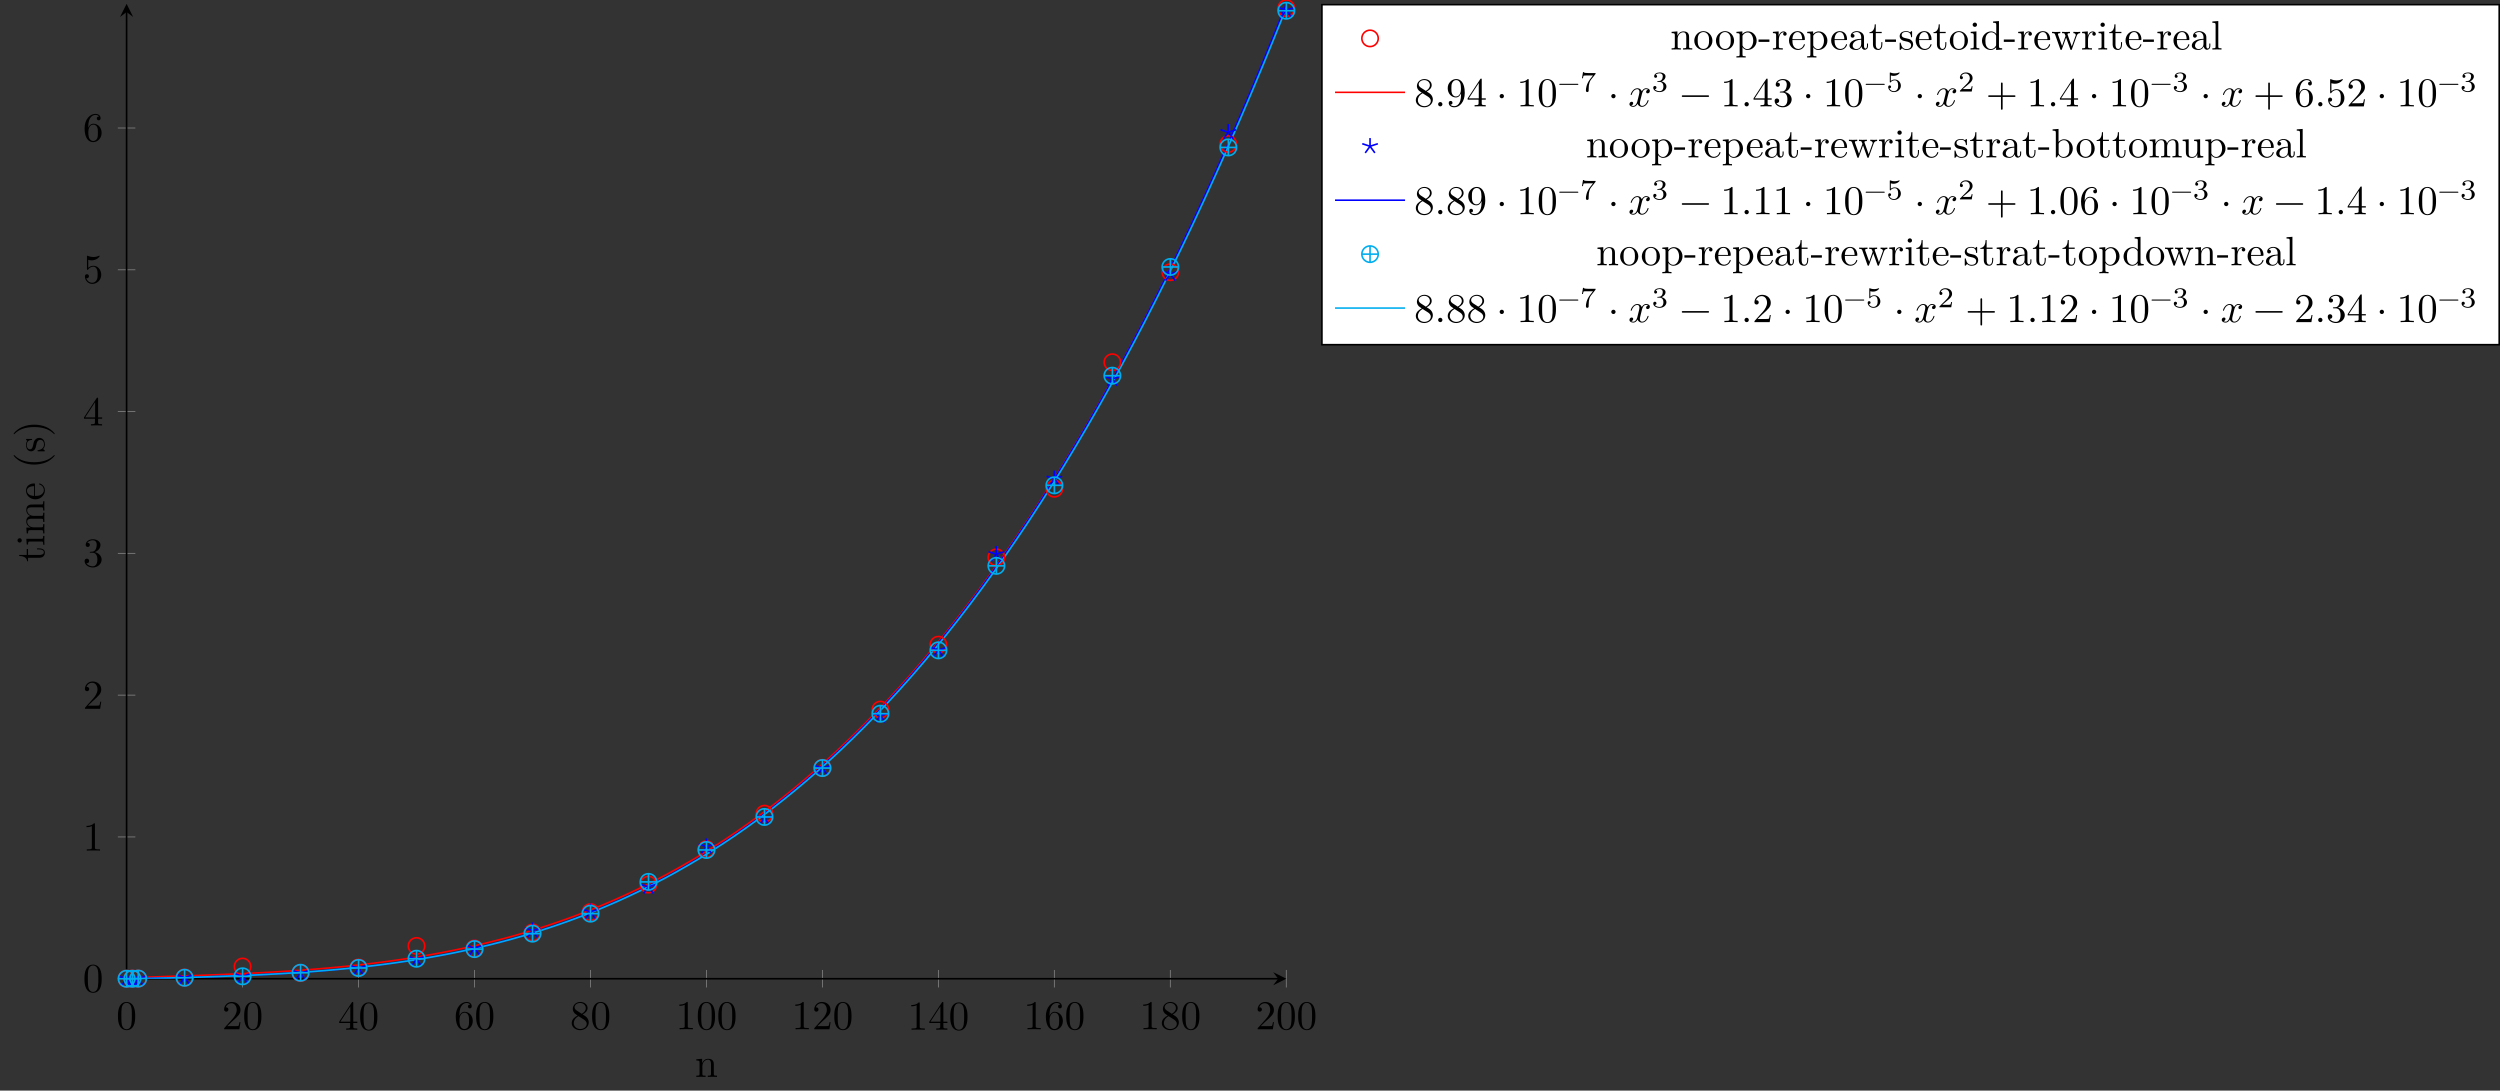 <?xml version="1.0" encoding="UTF-8"?>
<svg xmlns="http://www.w3.org/2000/svg" xmlns:xlink="http://www.w3.org/1999/xlink" width="607.252pt" height="264.907pt" viewBox="0 0 607.252 264.907" version="1.1">
<rect x="0" y="0" width="607.252" height="264.907" fill="#333333" stroke="none"/>
<defs>
<g>
<symbol overflow="visible" id="glyph0-0">
<path style="stroke:none;" d=""/>
</symbol>
<symbol overflow="visible" id="glyph0-1">
<path style="stroke:none;" d="M 4.578 -3.188 C 4.578 -3.984 4.531 -4.781 4.188 -5.516 C 3.734 -6.484 2.906 -6.641 2.5 -6.641 C 1.891 -6.641 1.172 -6.375 0.75 -5.453 C 0.438 -4.766 0.391 -3.984 0.391 -3.188 C 0.391 -2.438 0.422 -1.547 0.844 -0.781 C 1.266 0.016 2 0.219 2.484 0.219 C 3.016 0.219 3.781 0.016 4.219 -0.938 C 4.531 -1.625 4.578 -2.406 4.578 -3.188 Z M 3.766 -3.312 C 3.766 -2.562 3.766 -1.891 3.656 -1.25 C 3.5 -0.297 2.938 0 2.484 0 C 2.094 0 1.5 -0.25 1.328 -1.203 C 1.219 -1.797 1.219 -2.719 1.219 -3.312 C 1.219 -3.953 1.219 -4.609 1.297 -5.141 C 1.484 -6.328 2.234 -6.422 2.484 -6.422 C 2.812 -6.422 3.469 -6.234 3.656 -5.25 C 3.766 -4.688 3.766 -3.938 3.766 -3.312 Z M 3.766 -3.312 "/>
</symbol>
<symbol overflow="visible" id="glyph0-2">
<path style="stroke:none;" d="M 4.469 -1.734 L 4.234 -1.734 C 4.172 -1.438 4.109 -1 4 -0.844 C 3.938 -0.766 3.281 -0.766 3.062 -0.766 L 1.266 -0.766 L 2.328 -1.797 C 3.875 -3.172 4.469 -3.703 4.469 -4.703 C 4.469 -5.844 3.578 -6.641 2.359 -6.641 C 1.234 -6.641 0.5 -5.719 0.5 -4.828 C 0.5 -4.281 1 -4.281 1.031 -4.281 C 1.203 -4.281 1.547 -4.391 1.547 -4.812 C 1.547 -5.062 1.359 -5.328 1.016 -5.328 C 0.938 -5.328 0.922 -5.328 0.891 -5.312 C 1.109 -5.969 1.656 -6.328 2.234 -6.328 C 3.141 -6.328 3.562 -5.516 3.562 -4.703 C 3.562 -3.906 3.078 -3.125 2.516 -2.5 L 0.609 -0.375 C 0.5 -0.266 0.5 -0.234 0.5 0 L 4.203 0 Z M 4.469 -1.734 "/>
</symbol>
<symbol overflow="visible" id="glyph0-3">
<path style="stroke:none;" d="M 4.688 -1.641 L 4.688 -1.953 L 3.703 -1.953 L 3.703 -6.484 C 3.703 -6.688 3.703 -6.75 3.531 -6.75 C 3.453 -6.75 3.422 -6.75 3.344 -6.625 L 0.281 -1.953 L 0.281 -1.641 L 2.938 -1.641 L 2.938 -0.781 C 2.938 -0.422 2.906 -0.312 2.172 -0.312 L 1.969 -0.312 L 1.969 0 C 2.375 -0.031 2.891 -0.031 3.312 -0.031 C 3.734 -0.031 4.25 -0.031 4.672 0 L 4.672 -0.312 L 4.453 -0.312 C 3.719 -0.312 3.703 -0.422 3.703 -0.781 L 3.703 -1.641 Z M 2.984 -1.953 L 0.562 -1.953 L 2.984 -5.672 Z M 2.984 -1.953 "/>
</symbol>
<symbol overflow="visible" id="glyph0-4">
<path style="stroke:none;" d="M 4.562 -2.031 C 4.562 -3.297 3.672 -4.25 2.562 -4.25 C 1.891 -4.25 1.516 -3.75 1.312 -3.266 L 1.312 -3.516 C 1.312 -6.031 2.547 -6.391 3.062 -6.391 C 3.297 -6.391 3.719 -6.328 3.938 -5.984 C 3.781 -5.984 3.391 -5.984 3.391 -5.547 C 3.391 -5.234 3.625 -5.078 3.844 -5.078 C 4 -5.078 4.312 -5.172 4.312 -5.562 C 4.312 -6.156 3.875 -6.641 3.047 -6.641 C 1.766 -6.641 0.422 -5.359 0.422 -3.156 C 0.422 -0.484 1.578 0.219 2.5 0.219 C 3.609 0.219 4.562 -0.719 4.562 -2.031 Z M 3.656 -2.047 C 3.656 -1.562 3.656 -1.062 3.484 -0.703 C 3.188 -0.109 2.734 -0.062 2.5 -0.062 C 1.875 -0.062 1.578 -0.656 1.516 -0.812 C 1.328 -1.281 1.328 -2.078 1.328 -2.25 C 1.328 -3.031 1.656 -4.031 2.547 -4.031 C 2.719 -4.031 3.172 -4.031 3.484 -3.406 C 3.656 -3.047 3.656 -2.531 3.656 -2.047 Z M 3.656 -2.047 "/>
</symbol>
<symbol overflow="visible" id="glyph0-5">
<path style="stroke:none;" d="M 4.562 -1.672 C 4.562 -2.031 4.453 -2.484 4.062 -2.906 C 3.875 -3.109 3.719 -3.203 3.078 -3.609 C 3.797 -3.984 4.281 -4.5 4.281 -5.156 C 4.281 -6.078 3.406 -6.641 2.5 -6.641 C 1.5 -6.641 0.688 -5.906 0.688 -4.969 C 0.688 -4.797 0.703 -4.344 1.125 -3.875 C 1.234 -3.766 1.609 -3.516 1.859 -3.344 C 1.281 -3.047 0.422 -2.5 0.422 -1.5 C 0.422 -0.453 1.438 0.219 2.484 0.219 C 3.609 0.219 4.562 -0.609 4.562 -1.672 Z M 3.844 -5.156 C 3.844 -4.578 3.453 -4.109 2.859 -3.766 L 1.625 -4.562 C 1.172 -4.859 1.125 -5.188 1.125 -5.359 C 1.125 -5.969 1.781 -6.391 2.484 -6.391 C 3.203 -6.391 3.844 -5.875 3.844 -5.156 Z M 4.062 -1.312 C 4.062 -0.578 3.312 -0.062 2.5 -0.062 C 1.641 -0.062 0.922 -0.672 0.922 -1.5 C 0.922 -2.078 1.234 -2.719 2.078 -3.188 L 3.312 -2.406 C 3.594 -2.219 4.062 -1.922 4.062 -1.312 Z M 4.062 -1.312 "/>
</symbol>
<symbol overflow="visible" id="glyph0-6">
<path style="stroke:none;" d="M 4.172 0 L 4.172 -0.312 L 3.859 -0.312 C 2.953 -0.312 2.938 -0.422 2.938 -0.781 L 2.938 -6.375 C 2.938 -6.625 2.938 -6.641 2.703 -6.641 C 2.078 -6 1.203 -6 0.891 -6 L 0.891 -5.688 C 1.094 -5.688 1.672 -5.688 2.188 -5.953 L 2.188 -0.781 C 2.188 -0.422 2.156 -0.312 1.266 -0.312 L 0.953 -0.312 L 0.953 0 C 1.297 -0.031 2.156 -0.031 2.562 -0.031 C 2.953 -0.031 3.828 -0.031 4.172 0 Z M 4.172 0 "/>
</symbol>
<symbol overflow="visible" id="glyph0-7">
<path style="stroke:none;" d="M 4.562 -1.703 C 4.562 -2.516 3.922 -3.297 2.891 -3.516 C 3.703 -3.781 4.281 -4.469 4.281 -5.266 C 4.281 -6.078 3.406 -6.641 2.453 -6.641 C 1.453 -6.641 0.688 -6.047 0.688 -5.281 C 0.688 -4.953 0.906 -4.766 1.203 -4.766 C 1.5 -4.766 1.703 -4.984 1.703 -5.281 C 1.703 -5.766 1.234 -5.766 1.094 -5.766 C 1.391 -6.266 2.047 -6.391 2.406 -6.391 C 2.828 -6.391 3.375 -6.172 3.375 -5.281 C 3.375 -5.156 3.344 -4.578 3.094 -4.141 C 2.797 -3.656 2.453 -3.625 2.203 -3.625 C 2.125 -3.609 1.891 -3.594 1.812 -3.594 C 1.734 -3.578 1.672 -3.562 1.672 -3.469 C 1.672 -3.359 1.734 -3.359 1.906 -3.359 L 2.344 -3.359 C 3.156 -3.359 3.531 -2.688 3.531 -1.703 C 3.531 -0.344 2.844 -0.062 2.406 -0.062 C 1.969 -0.062 1.219 -0.234 0.875 -0.812 C 1.219 -0.766 1.531 -0.984 1.531 -1.359 C 1.531 -1.719 1.266 -1.922 0.984 -1.922 C 0.734 -1.922 0.422 -1.781 0.422 -1.344 C 0.422 -0.438 1.344 0.219 2.438 0.219 C 3.656 0.219 4.562 -0.688 4.562 -1.703 Z M 4.562 -1.703 "/>
</symbol>
<symbol overflow="visible" id="glyph0-8">
<path style="stroke:none;" d="M 4.469 -2 C 4.469 -3.188 3.656 -4.188 2.578 -4.188 C 2.109 -4.188 1.672 -4.031 1.312 -3.672 L 1.312 -5.625 C 1.516 -5.562 1.844 -5.5 2.156 -5.5 C 3.391 -5.5 4.094 -6.406 4.094 -6.531 C 4.094 -6.594 4.062 -6.641 3.984 -6.641 C 3.984 -6.641 3.953 -6.641 3.906 -6.609 C 3.703 -6.516 3.219 -6.312 2.547 -6.312 C 2.156 -6.312 1.688 -6.391 1.219 -6.594 C 1.141 -6.625 1.109 -6.625 1.109 -6.625 C 1 -6.625 1 -6.547 1 -6.391 L 1 -3.438 C 1 -3.266 1 -3.188 1.141 -3.188 C 1.219 -3.188 1.234 -3.203 1.281 -3.266 C 1.391 -3.422 1.75 -3.969 2.562 -3.969 C 3.078 -3.969 3.328 -3.516 3.406 -3.328 C 3.562 -2.953 3.594 -2.578 3.594 -2.078 C 3.594 -1.719 3.594 -1.125 3.344 -0.703 C 3.109 -0.312 2.734 -0.062 2.281 -0.062 C 1.562 -0.062 0.984 -0.594 0.812 -1.172 C 0.844 -1.172 0.875 -1.156 0.984 -1.156 C 1.312 -1.156 1.484 -1.406 1.484 -1.641 C 1.484 -1.891 1.312 -2.141 0.984 -2.141 C 0.844 -2.141 0.5 -2.062 0.5 -1.609 C 0.5 -0.75 1.188 0.219 2.297 0.219 C 3.453 0.219 4.469 -0.734 4.469 -2 Z M 4.469 -2 "/>
</symbol>
<symbol overflow="visible" id="glyph0-9">
<path style="stroke:none;" d="M 1.906 -0.531 C 1.906 -0.812 1.672 -1.062 1.391 -1.062 C 1.094 -1.062 0.859 -0.812 0.859 -0.531 C 0.859 -0.234 1.094 0 1.391 0 C 1.672 0 1.906 -0.234 1.906 -0.531 Z M 1.906 -0.531 "/>
</symbol>
<symbol overflow="visible" id="glyph0-10">
<path style="stroke:none;" d="M 4.562 -3.281 C 4.562 -5.969 3.406 -6.641 2.516 -6.641 C 1.969 -6.641 1.484 -6.453 1.062 -6.016 C 0.641 -5.562 0.422 -5.141 0.422 -4.391 C 0.422 -3.156 1.297 -2.172 2.406 -2.172 C 3.016 -2.172 3.422 -2.594 3.656 -3.172 L 3.656 -2.844 C 3.656 -0.516 2.625 -0.062 2.047 -0.062 C 1.875 -0.062 1.328 -0.078 1.062 -0.422 C 1.5 -0.422 1.578 -0.703 1.578 -0.875 C 1.578 -1.188 1.344 -1.328 1.125 -1.328 C 0.969 -1.328 0.672 -1.25 0.672 -0.859 C 0.672 -0.188 1.203 0.219 2.047 0.219 C 3.344 0.219 4.562 -1.141 4.562 -3.281 Z M 3.641 -4.203 C 3.641 -3.375 3.297 -2.406 2.422 -2.406 C 2.266 -2.406 1.797 -2.406 1.5 -3.031 C 1.312 -3.406 1.312 -3.891 1.312 -4.391 C 1.312 -4.922 1.312 -5.391 1.531 -5.766 C 1.797 -6.266 2.172 -6.391 2.516 -6.391 C 2.984 -6.391 3.312 -6.047 3.484 -5.609 C 3.594 -5.281 3.641 -4.656 3.641 -4.203 Z M 3.641 -4.203 "/>
</symbol>
<symbol overflow="visible" id="glyph0-11">
<path style="stroke:none;" d="M 1.906 -2.5 C 1.906 -2.781 1.672 -3.016 1.391 -3.016 C 1.094 -3.016 0.859 -2.781 0.859 -2.5 C 0.859 -2.203 1.094 -1.969 1.391 -1.969 C 1.672 -1.969 1.906 -2.203 1.906 -2.5 Z M 1.906 -2.5 "/>
</symbol>
<symbol overflow="visible" id="glyph0-12">
<path style="stroke:none;" d="M 5.25 -3.75 C 5.25 -4.266 4.672 -4.406 4.328 -4.406 C 3.75 -4.406 3.406 -3.875 3.281 -3.656 C 3.031 -4.312 2.5 -4.406 2.203 -4.406 C 1.172 -4.406 0.594 -3.125 0.594 -2.875 C 0.594 -2.766 0.719 -2.766 0.719 -2.766 C 0.797 -2.766 0.828 -2.797 0.844 -2.875 C 1.188 -3.938 1.844 -4.188 2.188 -4.188 C 2.375 -4.188 2.719 -4.094 2.719 -3.516 C 2.719 -3.203 2.547 -2.547 2.188 -1.141 C 2.031 -0.531 1.672 -0.109 1.234 -0.109 C 1.172 -0.109 0.953 -0.109 0.734 -0.234 C 0.984 -0.297 1.203 -0.5 1.203 -0.781 C 1.203 -1.047 0.984 -1.125 0.844 -1.125 C 0.531 -1.125 0.297 -0.875 0.297 -0.547 C 0.297 -0.094 0.781 0.109 1.219 0.109 C 1.891 0.109 2.25 -0.594 2.266 -0.641 C 2.391 -0.281 2.75 0.109 3.344 0.109 C 4.375 0.109 4.938 -1.172 4.938 -1.422 C 4.938 -1.531 4.859 -1.531 4.828 -1.531 C 4.734 -1.531 4.719 -1.484 4.688 -1.422 C 4.359 -0.344 3.688 -0.109 3.375 -0.109 C 2.984 -0.109 2.828 -0.422 2.828 -0.766 C 2.828 -0.984 2.875 -1.203 2.984 -1.641 L 3.328 -3.016 C 3.391 -3.266 3.625 -4.188 4.312 -4.188 C 4.359 -4.188 4.609 -4.188 4.812 -4.062 C 4.531 -4 4.344 -3.766 4.344 -3.516 C 4.344 -3.359 4.453 -3.172 4.719 -3.172 C 4.938 -3.172 5.25 -3.344 5.25 -3.75 Z M 5.25 -3.75 "/>
</symbol>
<symbol overflow="visible" id="glyph0-13">
<path style="stroke:none;" d="M 7.203 -2.5 C 7.203 -2.609 7.109 -2.688 7 -2.688 L 0.75 -2.688 C 0.641 -2.688 0.562 -2.609 0.562 -2.5 C 0.562 -2.375 0.641 -2.297 0.75 -2.297 L 7 -2.297 C 7.109 -2.297 7.203 -2.375 7.203 -2.5 Z M 7.203 -2.5 "/>
</symbol>
<symbol overflow="visible" id="glyph0-14">
<path style="stroke:none;" d="M 7.203 -2.5 C 7.203 -2.609 7.109 -2.688 7 -2.688 L 4.078 -2.688 L 4.078 -5.609 C 4.078 -5.719 3.984 -5.812 3.875 -5.812 C 3.766 -5.812 3.672 -5.719 3.672 -5.609 L 3.672 -2.688 L 0.75 -2.688 C 0.641 -2.688 0.562 -2.609 0.562 -2.5 C 0.562 -2.375 0.641 -2.297 0.75 -2.297 L 3.672 -2.297 L 3.672 0.625 C 3.672 0.734 3.766 0.828 3.875 0.828 C 3.984 0.828 4.078 0.734 4.078 0.625 L 4.078 -2.297 L 7 -2.297 C 7.109 -2.297 7.203 -2.375 7.203 -2.5 Z M 7.203 -2.5 "/>
</symbol>
<symbol overflow="visible" id="glyph1-0">
<path style="stroke:none;" d=""/>
</symbol>
<symbol overflow="visible" id="glyph1-1">
<path style="stroke:none;" d="M 5.328 0 L 5.328 -0.312 C 4.812 -0.312 4.562 -0.312 4.562 -0.609 L 4.562 -2.516 C 4.562 -3.375 4.562 -3.672 4.25 -4.031 C 4.109 -4.203 3.781 -4.406 3.203 -4.406 C 2.469 -4.406 2 -3.984 1.719 -3.359 L 1.719 -4.406 L 0.312 -4.297 L 0.312 -3.984 C 1.016 -3.984 1.094 -3.922 1.094 -3.422 L 1.094 -0.75 C 1.094 -0.312 0.984 -0.312 0.312 -0.312 L 0.312 0 L 1.453 -0.031 L 2.562 0 L 2.562 -0.312 C 1.891 -0.312 1.781 -0.312 1.781 -0.75 L 1.781 -2.594 C 1.781 -3.625 2.5 -4.188 3.125 -4.188 C 3.766 -4.188 3.875 -3.656 3.875 -3.078 L 3.875 -0.75 C 3.875 -0.312 3.766 -0.312 3.094 -0.312 L 3.094 0 L 4.219 -0.031 Z M 5.328 0 "/>
</symbol>
<symbol overflow="visible" id="glyph1-2">
<path style="stroke:none;" d="M 4.688 -2.141 C 4.688 -3.406 3.703 -4.469 2.5 -4.469 C 1.25 -4.469 0.281 -3.375 0.281 -2.141 C 0.281 -0.844 1.312 0.109 2.484 0.109 C 3.688 0.109 4.688 -0.875 4.688 -2.141 Z M 3.875 -2.219 C 3.875 -1.859 3.875 -1.312 3.656 -0.875 C 3.422 -0.422 2.984 -0.141 2.5 -0.141 C 2.062 -0.141 1.625 -0.344 1.359 -0.812 C 1.109 -1.25 1.109 -1.859 1.109 -2.219 C 1.109 -2.609 1.109 -3.141 1.344 -3.578 C 1.609 -4.031 2.078 -4.25 2.484 -4.25 C 2.922 -4.25 3.344 -4.031 3.609 -3.594 C 3.875 -3.172 3.875 -2.594 3.875 -2.219 Z M 3.875 -2.219 "/>
</symbol>
<symbol overflow="visible" id="glyph1-3">
<path style="stroke:none;" d="M 5.188 -2.156 C 5.188 -3.422 4.234 -4.406 3.109 -4.406 C 2.328 -4.406 1.906 -3.969 1.719 -3.75 L 1.719 -4.406 L 0.281 -4.297 L 0.281 -3.984 C 0.984 -3.984 1.062 -3.922 1.062 -3.484 L 1.062 1.172 C 1.062 1.625 0.953 1.625 0.281 1.625 L 0.281 1.938 L 1.391 1.906 L 2.516 1.938 L 2.516 1.625 C 1.859 1.625 1.75 1.625 1.75 1.172 L 1.75 -0.594 C 1.797 -0.422 2.219 0.109 2.969 0.109 C 4.156 0.109 5.188 -0.875 5.188 -2.156 Z M 4.359 -2.156 C 4.359 -0.953 3.672 -0.109 2.938 -0.109 C 2.531 -0.109 2.156 -0.312 1.891 -0.719 C 1.75 -0.922 1.75 -0.938 1.75 -1.141 L 1.75 -3.359 C 2.031 -3.875 2.516 -4.156 3.031 -4.156 C 3.766 -4.156 4.359 -3.281 4.359 -2.156 Z M 4.359 -2.156 "/>
</symbol>
<symbol overflow="visible" id="glyph1-4">
<path style="stroke:none;" d="M 2.75 -1.859 L 2.75 -2.438 L 0.109 -2.438 L 0.109 -1.859 Z M 2.75 -1.859 "/>
</symbol>
<symbol overflow="visible" id="glyph1-5">
<path style="stroke:none;" d="M 3.625 -3.797 C 3.625 -4.109 3.312 -4.406 2.891 -4.406 C 2.156 -4.406 1.797 -3.734 1.672 -3.312 L 1.672 -4.406 L 0.281 -4.297 L 0.281 -3.984 C 0.984 -3.984 1.062 -3.922 1.062 -3.422 L 1.062 -0.75 C 1.062 -0.312 0.953 -0.312 0.281 -0.312 L 0.281 0 L 1.422 -0.031 C 1.812 -0.031 2.281 -0.031 2.688 0 L 2.688 -0.312 L 2.469 -0.312 C 1.734 -0.312 1.719 -0.422 1.719 -0.781 L 1.719 -2.312 C 1.719 -3.297 2.141 -4.188 2.891 -4.188 C 2.953 -4.188 2.984 -4.188 3 -4.172 C 2.969 -4.172 2.766 -4.047 2.766 -3.781 C 2.766 -3.516 2.984 -3.359 3.203 -3.359 C 3.375 -3.359 3.625 -3.484 3.625 -3.797 Z M 3.625 -3.797 "/>
</symbol>
<symbol overflow="visible" id="glyph1-6">
<path style="stroke:none;" d="M 4.141 -1.188 C 4.141 -1.281 4.062 -1.312 4 -1.312 C 3.922 -1.312 3.891 -1.25 3.875 -1.172 C 3.531 -0.141 2.625 -0.141 2.531 -0.141 C 2.031 -0.141 1.641 -0.438 1.406 -0.812 C 1.109 -1.281 1.109 -1.938 1.109 -2.297 L 3.891 -2.297 C 4.109 -2.297 4.141 -2.297 4.141 -2.516 C 4.141 -3.5 3.594 -4.469 2.359 -4.469 C 1.203 -4.469 0.281 -3.438 0.281 -2.188 C 0.281 -0.859 1.328 0.109 2.469 0.109 C 3.688 0.109 4.141 -1 4.141 -1.188 Z M 3.484 -2.516 L 1.109 -2.516 C 1.172 -4 2.016 -4.25 2.359 -4.25 C 3.375 -4.25 3.484 -2.906 3.484 -2.516 Z M 3.484 -2.516 "/>
</symbol>
<symbol overflow="visible" id="glyph1-7">
<path style="stroke:none;" d="M 4.812 -0.891 L 4.812 -1.453 L 4.562 -1.453 L 4.562 -0.891 C 4.562 -0.312 4.312 -0.25 4.203 -0.25 C 3.875 -0.25 3.844 -0.703 3.844 -0.75 L 3.844 -2.734 C 3.844 -3.156 3.844 -3.547 3.484 -3.922 C 3.094 -4.312 2.594 -4.469 2.109 -4.469 C 1.297 -4.469 0.609 -4 0.609 -3.344 C 0.609 -3.047 0.812 -2.875 1.062 -2.875 C 1.344 -2.875 1.531 -3.078 1.531 -3.328 C 1.531 -3.453 1.469 -3.781 1.016 -3.781 C 1.281 -4.141 1.781 -4.25 2.094 -4.25 C 2.578 -4.25 3.156 -3.859 3.156 -2.969 L 3.156 -2.609 C 2.641 -2.578 1.938 -2.547 1.312 -2.25 C 0.562 -1.906 0.312 -1.391 0.312 -0.953 C 0.312 -0.141 1.281 0.109 1.906 0.109 C 2.578 0.109 3.031 -0.297 3.219 -0.75 C 3.266 -0.359 3.531 0.062 4 0.062 C 4.203 0.062 4.812 -0.078 4.812 -0.891 Z M 3.156 -1.391 C 3.156 -0.453 2.438 -0.109 1.984 -0.109 C 1.5 -0.109 1.094 -0.453 1.094 -0.953 C 1.094 -1.5 1.5 -2.328 3.156 -2.391 Z M 3.156 -1.391 "/>
</symbol>
<symbol overflow="visible" id="glyph1-8">
<path style="stroke:none;" d="M 3.312 -1.234 L 3.312 -1.797 L 3.062 -1.797 L 3.062 -1.25 C 3.062 -0.516 2.766 -0.141 2.391 -0.141 C 1.719 -0.141 1.719 -1.047 1.719 -1.219 L 1.719 -3.984 L 3.156 -3.984 L 3.156 -4.297 L 1.719 -4.297 L 1.719 -6.125 L 1.469 -6.125 C 1.469 -5.312 1.172 -4.25 0.188 -4.203 L 0.188 -3.984 L 1.031 -3.984 L 1.031 -1.234 C 1.031 -0.016 1.969 0.109 2.328 0.109 C 3.031 0.109 3.312 -0.594 3.312 -1.234 Z M 3.312 -1.234 "/>
</symbol>
<symbol overflow="visible" id="glyph1-9">
<path style="stroke:none;" d="M 3.594 -1.281 C 3.594 -1.797 3.297 -2.109 3.172 -2.219 C 2.844 -2.547 2.453 -2.625 2.031 -2.703 C 1.469 -2.812 0.812 -2.938 0.812 -3.516 C 0.812 -3.875 1.062 -4.281 1.922 -4.281 C 3.016 -4.281 3.078 -3.375 3.094 -3.078 C 3.094 -2.984 3.203 -2.984 3.203 -2.984 C 3.344 -2.984 3.344 -3.031 3.344 -3.219 L 3.344 -4.234 C 3.344 -4.391 3.344 -4.469 3.234 -4.469 C 3.188 -4.469 3.156 -4.469 3.031 -4.344 C 3 -4.312 2.906 -4.219 2.859 -4.188 C 2.484 -4.469 2.078 -4.469 1.922 -4.469 C 0.703 -4.469 0.328 -3.797 0.328 -3.234 C 0.328 -2.891 0.484 -2.609 0.75 -2.391 C 1.078 -2.141 1.359 -2.078 2.078 -1.938 C 2.297 -1.891 3.109 -1.734 3.109 -1.016 C 3.109 -0.516 2.766 -0.109 1.984 -0.109 C 1.141 -0.109 0.781 -0.672 0.594 -1.531 C 0.562 -1.656 0.562 -1.688 0.453 -1.688 C 0.328 -1.688 0.328 -1.625 0.328 -1.453 L 0.328 -0.125 C 0.328 0.047 0.328 0.109 0.438 0.109 C 0.484 0.109 0.5 0.094 0.688 -0.094 C 0.703 -0.109 0.703 -0.125 0.891 -0.312 C 1.328 0.094 1.781 0.109 1.984 0.109 C 3.125 0.109 3.594 -0.562 3.594 -1.281 Z M 3.594 -1.281 "/>
</symbol>
<symbol overflow="visible" id="glyph1-10">
<path style="stroke:none;" d="M 2.469 0 L 2.469 -0.312 C 1.797 -0.312 1.766 -0.359 1.766 -0.75 L 1.766 -4.406 L 0.375 -4.297 L 0.375 -3.984 C 1.016 -3.984 1.109 -3.922 1.109 -3.438 L 1.109 -0.75 C 1.109 -0.312 1 -0.312 0.328 -0.312 L 0.328 0 L 1.422 -0.031 C 1.781 -0.031 2.125 -0.016 2.469 0 Z M 1.906 -6.016 C 1.906 -6.297 1.688 -6.547 1.391 -6.547 C 1.047 -6.547 0.844 -6.266 0.844 -6.016 C 0.844 -5.75 1.078 -5.5 1.375 -5.5 C 1.719 -5.5 1.906 -5.766 1.906 -6.016 Z M 1.906 -6.016 "/>
</symbol>
<symbol overflow="visible" id="glyph1-11">
<path style="stroke:none;" d="M 5.25 0 L 5.25 -0.312 C 4.562 -0.312 4.469 -0.375 4.469 -0.875 L 4.469 -6.922 L 3.047 -6.812 L 3.047 -6.5 C 3.734 -6.5 3.812 -6.438 3.812 -5.938 L 3.812 -3.781 C 3.531 -4.141 3.094 -4.406 2.562 -4.406 C 1.391 -4.406 0.344 -3.422 0.344 -2.141 C 0.344 -0.875 1.312 0.109 2.453 0.109 C 3.094 0.109 3.531 -0.234 3.781 -0.547 L 3.781 0.109 Z M 3.781 -1.172 C 3.781 -1 3.781 -0.984 3.672 -0.812 C 3.375 -0.328 2.938 -0.109 2.5 -0.109 C 2.047 -0.109 1.688 -0.375 1.453 -0.75 C 1.203 -1.156 1.172 -1.719 1.172 -2.141 C 1.172 -2.5 1.188 -3.094 1.469 -3.547 C 1.688 -3.859 2.062 -4.188 2.609 -4.188 C 2.953 -4.188 3.375 -4.031 3.672 -3.594 C 3.781 -3.422 3.781 -3.406 3.781 -3.219 Z M 3.781 -1.172 "/>
</symbol>
<symbol overflow="visible" id="glyph1-12">
<path style="stroke:none;" d="M 7.016 -3.984 L 7.016 -4.297 C 6.781 -4.281 6.5 -4.266 6.281 -4.266 L 5.359 -4.297 L 5.359 -3.984 C 5.719 -3.984 5.938 -3.797 5.938 -3.516 C 5.938 -3.453 5.938 -3.422 5.875 -3.297 L 4.969 -0.75 L 3.984 -3.531 C 3.953 -3.656 3.938 -3.672 3.938 -3.719 C 3.938 -3.984 4.328 -3.984 4.531 -3.984 L 4.531 -4.297 L 3.484 -4.266 C 3.188 -4.266 2.906 -4.281 2.609 -4.297 L 2.609 -3.984 C 2.969 -3.984 3.125 -3.969 3.234 -3.844 C 3.281 -3.781 3.391 -3.484 3.453 -3.297 L 2.609 -0.875 L 1.656 -3.531 C 1.609 -3.656 1.609 -3.672 1.609 -3.719 C 1.609 -3.984 2 -3.984 2.188 -3.984 L 2.188 -4.297 L 1.109 -4.266 L 0.172 -4.297 L 0.172 -3.984 C 0.672 -3.984 0.797 -3.953 0.922 -3.641 L 2.172 -0.109 C 2.219 0.031 2.25 0.109 2.375 0.109 C 2.516 0.109 2.531 0.047 2.578 -0.094 L 3.594 -2.906 L 4.609 -0.078 C 4.641 0.031 4.672 0.109 4.812 0.109 C 4.938 0.109 4.969 0.016 5 -0.078 L 6.172 -3.344 C 6.344 -3.844 6.656 -3.984 7.016 -3.984 Z M 7.016 -3.984 "/>
</symbol>
<symbol overflow="visible" id="glyph1-13">
<path style="stroke:none;" d="M 2.547 0 L 2.547 -0.312 C 1.875 -0.312 1.766 -0.312 1.766 -0.75 L 1.766 -6.922 L 0.328 -6.812 L 0.328 -6.5 C 1.031 -6.5 1.109 -6.438 1.109 -5.938 L 1.109 -0.75 C 1.109 -0.312 1 -0.312 0.328 -0.312 L 0.328 0 L 1.438 -0.031 Z M 2.547 0 "/>
</symbol>
<symbol overflow="visible" id="glyph1-14">
<path style="stroke:none;" d="M 5.188 -2.156 C 5.188 -3.422 4.219 -4.406 3.078 -4.406 C 2.297 -4.406 1.875 -3.938 1.719 -3.766 L 1.719 -6.922 L 0.281 -6.812 L 0.281 -6.5 C 0.984 -6.5 1.062 -6.438 1.062 -5.938 L 1.062 0 L 1.312 0 L 1.672 -0.625 C 1.812 -0.391 2.234 0.109 2.969 0.109 C 4.156 0.109 5.188 -0.875 5.188 -2.156 Z M 4.359 -2.156 C 4.359 -1.797 4.344 -1.203 4.062 -0.75 C 3.844 -0.438 3.469 -0.109 2.938 -0.109 C 2.484 -0.109 2.125 -0.344 1.891 -0.719 C 1.75 -0.922 1.75 -0.953 1.75 -1.141 L 1.75 -3.188 C 1.75 -3.375 1.75 -3.391 1.859 -3.547 C 2.25 -4.109 2.797 -4.188 3.031 -4.188 C 3.484 -4.188 3.844 -3.922 4.078 -3.547 C 4.344 -3.141 4.359 -2.578 4.359 -2.156 Z M 4.359 -2.156 "/>
</symbol>
<symbol overflow="visible" id="glyph1-15">
<path style="stroke:none;" d="M 8.109 0 L 8.109 -0.312 C 7.594 -0.312 7.344 -0.312 7.328 -0.609 L 7.328 -2.516 C 7.328 -3.375 7.328 -3.672 7.016 -4.031 C 6.875 -4.203 6.547 -4.406 5.969 -4.406 C 5.141 -4.406 4.688 -3.812 4.531 -3.422 C 4.391 -4.297 3.656 -4.406 3.203 -4.406 C 2.469 -4.406 2 -3.984 1.719 -3.359 L 1.719 -4.406 L 0.312 -4.297 L 0.312 -3.984 C 1.016 -3.984 1.094 -3.922 1.094 -3.422 L 1.094 -0.75 C 1.094 -0.312 0.984 -0.312 0.312 -0.312 L 0.312 0 L 1.453 -0.031 L 2.562 0 L 2.562 -0.312 C 1.891 -0.312 1.781 -0.312 1.781 -0.75 L 1.781 -2.594 C 1.781 -3.625 2.5 -4.188 3.125 -4.188 C 3.766 -4.188 3.875 -3.656 3.875 -3.078 L 3.875 -0.75 C 3.875 -0.312 3.766 -0.312 3.094 -0.312 L 3.094 0 L 4.219 -0.031 L 5.328 0 L 5.328 -0.312 C 4.672 -0.312 4.562 -0.312 4.562 -0.75 L 4.562 -2.594 C 4.562 -3.625 5.266 -4.188 5.906 -4.188 C 6.531 -4.188 6.641 -3.656 6.641 -3.078 L 6.641 -0.75 C 6.641 -0.312 6.531 -0.312 5.859 -0.312 L 5.859 0 L 6.984 -0.031 Z M 8.109 0 "/>
</symbol>
<symbol overflow="visible" id="glyph1-16">
<path style="stroke:none;" d="M 5.328 0 L 5.328 -0.312 C 4.641 -0.312 4.562 -0.375 4.562 -0.875 L 4.562 -4.406 L 3.094 -4.297 L 3.094 -3.984 C 3.781 -3.984 3.875 -3.922 3.875 -3.422 L 3.875 -1.656 C 3.875 -0.781 3.391 -0.109 2.656 -0.109 C 1.828 -0.109 1.781 -0.578 1.781 -1.094 L 1.781 -4.406 L 0.312 -4.297 L 0.312 -3.984 C 1.094 -3.984 1.094 -3.953 1.094 -3.078 L 1.094 -1.578 C 1.094 -0.797 1.094 0.109 2.609 0.109 C 3.172 0.109 3.609 -0.172 3.891 -0.781 L 3.891 0.109 Z M 5.328 0 "/>
</symbol>
<symbol overflow="visible" id="glyph2-0">
<path style="stroke:none;" d=""/>
</symbol>
<symbol overflow="visible" id="glyph2-1">
<path style="stroke:none;" d="M -1.234 -3.312 L -1.797 -3.312 L -1.797 -3.062 L -1.25 -3.062 C -0.516 -3.062 -0.141 -2.766 -0.141 -2.391 C -0.141 -1.719 -1.047 -1.719 -1.219 -1.719 L -3.984 -1.719 L -3.984 -3.156 L -4.297 -3.156 L -4.297 -1.719 L -6.125 -1.719 L -6.125 -1.469 C -5.312 -1.469 -4.25 -1.172 -4.203 -0.188 L -3.984 -0.188 L -3.984 -1.031 L -1.234 -1.031 C -0.016 -1.031 0.109 -1.969 0.109 -2.328 C 0.109 -3.031 -0.594 -3.312 -1.234 -3.312 Z M -1.234 -3.312 "/>
</symbol>
<symbol overflow="visible" id="glyph2-2">
<path style="stroke:none;" d="M 0 -2.469 L -0.312 -2.469 C -0.312 -1.797 -0.359 -1.766 -0.75 -1.766 L -4.406 -1.766 L -4.297 -0.375 L -3.984 -0.375 C -3.984 -1.016 -3.922 -1.109 -3.438 -1.109 L -0.75 -1.109 C -0.312 -1.109 -0.312 -1 -0.312 -0.328 L 0 -0.328 L -0.031 -1.422 C -0.031 -1.781 -0.016 -2.125 0 -2.469 Z M -6.016 -1.906 C -6.297 -1.906 -6.547 -1.688 -6.547 -1.391 C -6.547 -1.047 -6.266 -0.844 -6.016 -0.844 C -5.75 -0.844 -5.5 -1.078 -5.5 -1.375 C -5.5 -1.719 -5.766 -1.906 -6.016 -1.906 Z M -6.016 -1.906 "/>
</symbol>
<symbol overflow="visible" id="glyph2-3">
<path style="stroke:none;" d="M 0 -8.109 L -0.312 -8.109 C -0.312 -7.594 -0.312 -7.344 -0.609 -7.328 L -2.516 -7.328 C -3.375 -7.328 -3.672 -7.328 -4.031 -7.016 C -4.203 -6.875 -4.406 -6.547 -4.406 -5.969 C -4.406 -5.141 -3.812 -4.688 -3.422 -4.531 C -4.297 -4.391 -4.406 -3.656 -4.406 -3.203 C -4.406 -2.469 -3.984 -2 -3.359 -1.719 L -4.406 -1.719 L -4.297 -0.312 L -3.984 -0.312 C -3.984 -1.016 -3.922 -1.094 -3.422 -1.094 L -0.75 -1.094 C -0.312 -1.094 -0.312 -0.984 -0.312 -0.312 L 0 -0.312 L -0.031 -1.453 L 0 -2.562 L -0.312 -2.562 C -0.312 -1.891 -0.312 -1.781 -0.75 -1.781 L -2.594 -1.781 C -3.625 -1.781 -4.188 -2.5 -4.188 -3.125 C -4.188 -3.766 -3.656 -3.875 -3.078 -3.875 L -0.75 -3.875 C -0.312 -3.875 -0.312 -3.766 -0.312 -3.094 L 0 -3.094 L -0.031 -4.219 L 0 -5.328 L -0.312 -5.328 C -0.312 -4.672 -0.312 -4.562 -0.75 -4.562 L -2.594 -4.562 C -3.625 -4.562 -4.188 -5.266 -4.188 -5.906 C -4.188 -6.531 -3.656 -6.641 -3.078 -6.641 L -0.75 -6.641 C -0.312 -6.641 -0.312 -6.531 -0.312 -5.859 L 0 -5.859 L -0.031 -6.984 Z M 0 -8.109 "/>
</symbol>
<symbol overflow="visible" id="glyph2-4">
<path style="stroke:none;" d="M -1.188 -4.141 C -1.281 -4.141 -1.312 -4.062 -1.312 -4 C -1.312 -3.922 -1.25 -3.891 -1.172 -3.875 C -0.141 -3.531 -0.141 -2.625 -0.141 -2.531 C -0.141 -2.031 -0.438 -1.641 -0.812 -1.406 C -1.281 -1.109 -1.938 -1.109 -2.297 -1.109 L -2.297 -3.891 C -2.297 -4.109 -2.297 -4.141 -2.516 -4.141 C -3.5 -4.141 -4.469 -3.594 -4.469 -2.359 C -4.469 -1.203 -3.438 -0.281 -2.188 -0.281 C -0.859 -0.281 0.109 -1.328 0.109 -2.469 C 0.109 -3.688 -1 -4.141 -1.188 -4.141 Z M -2.516 -3.484 L -2.516 -1.109 C -4 -1.172 -4.25 -2.016 -4.25 -2.359 C -4.25 -3.375 -2.906 -3.484 -2.516 -3.484 Z M -2.516 -3.484 "/>
</symbol>
<symbol overflow="visible" id="glyph2-5">
<path style="stroke:none;" d="M 2.391 -3.297 C 2.359 -3.297 2.344 -3.297 2.172 -3.125 C 0.922 -1.891 -0.969 -1.562 -2.5 -1.562 C -4.234 -1.562 -5.969 -1.938 -7.203 -3.172 C -7.328 -3.297 -7.344 -3.297 -7.375 -3.297 C -7.453 -3.297 -7.484 -3.266 -7.484 -3.203 C -7.484 -3.094 -6.797 -2.203 -5.531 -1.609 C -4.438 -1.109 -3.328 -0.984 -2.5 -0.984 C -1.719 -0.984 -0.516 -1.094 0.625 -1.641 C 1.844 -2.25 2.5 -3.094 2.5 -3.203 C 2.5 -3.266 2.469 -3.297 2.391 -3.297 Z M 2.391 -3.297 "/>
</symbol>
<symbol overflow="visible" id="glyph2-6">
<path style="stroke:none;" d="M -1.281 -3.594 C -1.797 -3.594 -2.109 -3.297 -2.219 -3.172 C -2.547 -2.844 -2.625 -2.453 -2.703 -2.031 C -2.812 -1.469 -2.938 -0.812 -3.516 -0.812 C -3.875 -0.812 -4.281 -1.062 -4.281 -1.922 C -4.281 -3.016 -3.375 -3.078 -3.078 -3.094 C -2.984 -3.094 -2.984 -3.203 -2.984 -3.203 C -2.984 -3.344 -3.031 -3.344 -3.219 -3.344 L -4.234 -3.344 C -4.391 -3.344 -4.469 -3.344 -4.469 -3.234 C -4.469 -3.188 -4.469 -3.156 -4.344 -3.031 C -4.312 -3 -4.219 -2.906 -4.188 -2.859 C -4.469 -2.484 -4.469 -2.078 -4.469 -1.922 C -4.469 -0.703 -3.797 -0.328 -3.234 -0.328 C -2.891 -0.328 -2.609 -0.484 -2.391 -0.75 C -2.141 -1.078 -2.078 -1.359 -1.938 -2.078 C -1.891 -2.297 -1.734 -3.109 -1.016 -3.109 C -0.516 -3.109 -0.109 -2.766 -0.109 -1.984 C -0.109 -1.141 -0.672 -0.781 -1.531 -0.594 C -1.656 -0.562 -1.688 -0.562 -1.688 -0.453 C -1.688 -0.328 -1.625 -0.328 -1.453 -0.328 L -0.125 -0.328 C 0.047 -0.328 0.109 -0.328 0.109 -0.438 C 0.109 -0.484 0.094 -0.5 -0.094 -0.688 C -0.109 -0.703 -0.125 -0.703 -0.312 -0.891 C 0.094 -1.328 0.109 -1.781 0.109 -1.984 C 0.109 -3.125 -0.562 -3.594 -1.281 -3.594 Z M -1.281 -3.594 "/>
</symbol>
<symbol overflow="visible" id="glyph2-7">
<path style="stroke:none;" d="M -2.5 -2.875 C -3.266 -2.875 -4.469 -2.766 -5.609 -2.219 C -6.828 -1.625 -7.484 -0.766 -7.484 -0.672 C -7.484 -0.609 -7.438 -0.562 -7.375 -0.562 C -7.344 -0.562 -7.328 -0.562 -7.141 -0.75 C -6.156 -1.734 -4.578 -2.297 -2.5 -2.297 C -0.781 -2.297 0.969 -1.938 2.219 -0.703 C 2.344 -0.562 2.359 -0.562 2.391 -0.562 C 2.453 -0.562 2.5 -0.609 2.5 -0.672 C 2.5 -0.766 1.812 -1.672 0.547 -2.25 C -0.547 -2.766 -1.656 -2.875 -2.5 -2.875 Z M -2.5 -2.875 "/>
</symbol>
<symbol overflow="visible" id="glyph3-0">
<path style="stroke:none;" d=""/>
</symbol>
<symbol overflow="visible" id="glyph3-1">
<path style="stroke:none;" d="M 5.031 -1.734 C 5.031 -1.812 4.969 -1.875 4.891 -1.875 L 0.531 -1.875 C 0.453 -1.875 0.391 -1.812 0.391 -1.734 C 0.391 -1.672 0.453 -1.609 0.531 -1.609 L 4.891 -1.609 C 4.969 -1.609 5.031 -1.672 5.031 -1.734 Z M 5.031 -1.734 "/>
</symbol>
<symbol overflow="visible" id="glyph3-2">
<path style="stroke:none;" d="M 3.797 -4.484 L 1.969 -4.484 C 1.688 -4.484 1.609 -4.5 1.359 -4.516 C 1 -4.547 0.984 -4.594 0.969 -4.703 L 0.734 -4.703 L 0.484 -3.219 L 0.719 -3.219 C 0.734 -3.328 0.812 -3.781 0.922 -3.859 C 0.969 -3.891 1.547 -3.891 1.641 -3.891 L 3.156 -3.891 L 2.438 -2.969 C 1.531 -1.781 1.438 -0.672 1.438 -0.266 C 1.438 -0.188 1.438 0.141 1.766 0.141 C 2.109 0.141 2.109 -0.172 2.109 -0.266 L 2.109 -0.547 C 2.109 -1.891 2.391 -2.516 2.688 -2.891 L 3.734 -4.203 C 3.797 -4.297 3.797 -4.312 3.797 -4.484 Z M 3.797 -4.484 "/>
</symbol>
<symbol overflow="visible" id="glyph3-3">
<path style="stroke:none;" d="M 3.578 -1.203 C 3.578 -1.75 3.141 -2.297 2.375 -2.453 C 3.094 -2.719 3.359 -3.234 3.359 -3.672 C 3.359 -4.219 2.734 -4.625 1.953 -4.625 C 1.188 -4.625 0.594 -4.25 0.594 -3.688 C 0.594 -3.453 0.75 -3.328 0.953 -3.328 C 1.172 -3.328 1.312 -3.484 1.312 -3.672 C 1.312 -3.875 1.172 -4.031 0.953 -4.047 C 1.203 -4.344 1.672 -4.422 1.938 -4.422 C 2.25 -4.422 2.688 -4.266 2.688 -3.672 C 2.688 -3.375 2.594 -3.047 2.406 -2.844 C 2.188 -2.578 1.984 -2.562 1.641 -2.531 C 1.469 -2.516 1.453 -2.516 1.422 -2.516 C 1.422 -2.516 1.344 -2.5 1.344 -2.422 C 1.344 -2.328 1.406 -2.328 1.531 -2.328 L 1.906 -2.328 C 2.453 -2.328 2.844 -1.953 2.844 -1.203 C 2.844 -0.344 2.328 -0.078 1.938 -0.078 C 1.656 -0.078 1.031 -0.156 0.75 -0.578 C 1.078 -0.578 1.156 -0.812 1.156 -0.969 C 1.156 -1.188 0.984 -1.344 0.766 -1.344 C 0.578 -1.344 0.375 -1.219 0.375 -0.938 C 0.375 -0.281 1.094 0.141 1.938 0.141 C 2.906 0.141 3.578 -0.516 3.578 -1.203 Z M 3.578 -1.203 "/>
</symbol>
<symbol overflow="visible" id="glyph3-4">
<path style="stroke:none;" d="M 3.516 -1.406 C 3.516 -2.188 2.922 -2.906 2.062 -2.906 C 1.75 -2.906 1.391 -2.844 1.078 -2.578 L 1.078 -3.891 C 1.438 -3.797 1.641 -3.797 1.75 -3.797 C 2.672 -3.797 3.219 -4.422 3.219 -4.531 C 3.219 -4.609 3.172 -4.625 3.141 -4.625 C 3.141 -4.625 3.109 -4.625 3.078 -4.609 C 2.906 -4.547 2.547 -4.406 2.031 -4.406 C 1.828 -4.406 1.469 -4.422 1.016 -4.594 C 0.938 -4.625 0.922 -4.625 0.922 -4.625 C 0.828 -4.625 0.828 -4.547 0.828 -4.438 L 0.828 -2.391 C 0.828 -2.266 0.828 -2.188 0.938 -2.188 C 1 -2.188 1.016 -2.188 1.078 -2.281 C 1.375 -2.656 1.812 -2.719 2.047 -2.719 C 2.469 -2.719 2.656 -2.391 2.688 -2.328 C 2.812 -2.094 2.859 -1.828 2.859 -1.422 C 2.859 -1.219 2.859 -0.812 2.641 -0.5 C 2.469 -0.25 2.172 -0.078 1.828 -0.078 C 1.375 -0.078 0.906 -0.328 0.734 -0.797 C 1 -0.781 1.141 -0.953 1.141 -1.141 C 1.141 -1.438 0.875 -1.484 0.781 -1.484 C 0.781 -1.484 0.438 -1.484 0.438 -1.109 C 0.438 -0.484 1.016 0.141 1.844 0.141 C 2.734 0.141 3.516 -0.516 3.516 -1.406 Z M 3.516 -1.406 "/>
</symbol>
<symbol overflow="visible" id="glyph3-5">
<path style="stroke:none;" d="M 3.516 -1.266 L 3.281 -1.266 C 3.266 -1.109 3.188 -0.703 3.094 -0.641 C 3.047 -0.594 2.516 -0.594 2.406 -0.594 L 1.125 -0.594 C 1.859 -1.234 2.109 -1.438 2.516 -1.766 C 3.031 -2.172 3.516 -2.609 3.516 -3.266 C 3.516 -4.109 2.781 -4.625 1.891 -4.625 C 1.031 -4.625 0.438 -4.016 0.438 -3.375 C 0.438 -3.031 0.734 -2.984 0.812 -2.984 C 0.969 -2.984 1.172 -3.109 1.172 -3.359 C 1.172 -3.484 1.125 -3.734 0.766 -3.734 C 0.984 -4.219 1.453 -4.375 1.781 -4.375 C 2.484 -4.375 2.844 -3.828 2.844 -3.266 C 2.844 -2.656 2.406 -2.188 2.188 -1.938 L 0.516 -0.266 C 0.438 -0.203 0.438 -0.188 0.438 0 L 3.312 0 Z M 3.516 -1.266 "/>
</symbol>
</g>
<clipPath id="clip1">
  <path d="M 30.75 0.934 L 312.445 0.934 L 312.445 237.734 L 30.75 237.734 Z M 30.75 0.934 "/>
</clipPath>
<clipPath id="clip2">
  <path d="M 321 1 L 607.254 1 L 607.254 84 L 321 84 Z M 321 1 "/>
</clipPath>
<clipPath id="clip3">
  <path d="M 320 0 L 607.254 0 L 607.254 84 L 320 84 Z M 320 0 "/>
</clipPath>
</defs>
<g id="surface1">
<path style="fill:none;stroke-width:0.199;stroke-linecap:butt;stroke-linejoin:miter;stroke:rgb(50%,50%,50%);stroke-opacity:1;stroke-miterlimit:10;" d="M 0 -2.126 L 0 2.128 M 28.168 -2.126 L 28.168 2.128 M 56.34 -2.126 L 56.34 2.128 M 84.508 -2.126 L 84.508 2.128 M 112.68 -2.126 L 112.68 2.128 M 140.848 -2.126 L 140.848 2.128 M 169.016 -2.126 L 169.016 2.128 M 197.188 -2.126 L 197.188 2.128 M 225.355 -2.126 L 225.355 2.128 M 253.527 -2.126 L 253.527 2.128 M 281.695 -2.126 L 281.695 2.128 " transform="matrix(1,0,0,-1,30.75,237.733)"/>
<path style="fill:none;stroke-width:0.199;stroke-linecap:butt;stroke-linejoin:miter;stroke:rgb(50%,50%,50%);stroke-opacity:1;stroke-miterlimit:10;" d="M -2.125 -0.001 L 2.125 -0.001 M -2.125 34.44 L 2.125 34.44 M -2.125 68.881 L 2.125 68.881 M -2.125 103.319 L 2.125 103.319 M -2.125 137.76 L 2.125 137.76 M -2.125 172.202 L 2.125 172.202 M -2.125 206.639 L 2.125 206.639 " transform="matrix(1,0,0,-1,30.75,237.733)"/>
<path style="fill:none;stroke-width:0.399;stroke-linecap:butt;stroke-linejoin:miter;stroke:rgb(0%,0%,0%);stroke-opacity:1;stroke-miterlimit:10;" d="M 0 -0.001 L 279.703 -0.001 " transform="matrix(1,0,0,-1,30.75,237.733)"/>
<path style=" stroke:none;fill-rule:nonzero;fill:rgb(0%,0%,0%);fill-opacity:1;" d="M 312.445 237.734 L 309.258 236.141 L 310.453 237.734 L 309.258 239.328 "/>
<path style="fill:none;stroke-width:0.399;stroke-linecap:butt;stroke-linejoin:miter;stroke:rgb(0%,0%,0%);stroke-opacity:1;stroke-miterlimit:10;" d="M 0 -0.001 L 0 234.807 " transform="matrix(1,0,0,-1,30.75,237.733)"/>
<path style=" stroke:none;fill-rule:nonzero;fill:rgb(0%,0%,0%);fill-opacity:1;" d="M 30.75 0.934 L 29.156 4.121 L 30.75 2.926 L 32.344 4.121 "/>
<g style="fill:rgb(0%,0%,0%);fill-opacity:1;">
  <use xlink:href="#glyph0-1" x="28.26" y="250.014"/>
</g>
<g style="fill:rgb(0%,0%,0%);fill-opacity:1;">
  <use xlink:href="#glyph0-2" x="53.938" y="250.014"/>
  <use xlink:href="#glyph0-1" x="58.919" y="250.014"/>
</g>
<g style="fill:rgb(0%,0%,0%);fill-opacity:1;">
  <use xlink:href="#glyph0-3" x="82.108" y="250.124"/>
  <use xlink:href="#glyph0-1" x="87.089" y="250.124"/>
</g>
<g style="fill:rgb(0%,0%,0%);fill-opacity:1;">
  <use xlink:href="#glyph0-4" x="110.277" y="250.014"/>
  <use xlink:href="#glyph0-1" x="115.258" y="250.014"/>
</g>
<g style="fill:rgb(0%,0%,0%);fill-opacity:1;">
  <use xlink:href="#glyph0-5" x="138.446" y="250.014"/>
  <use xlink:href="#glyph0-1" x="143.427" y="250.014"/>
</g>
<g style="fill:rgb(0%,0%,0%);fill-opacity:1;">
  <use xlink:href="#glyph0-6" x="164.125" y="250.014"/>
  <use xlink:href="#glyph0-1" x="169.106" y="250.014"/>
  <use xlink:href="#glyph0-1" x="174.088" y="250.014"/>
</g>
<g style="fill:rgb(0%,0%,0%);fill-opacity:1;">
  <use xlink:href="#glyph0-6" x="192.294" y="250.014"/>
  <use xlink:href="#glyph0-2" x="197.275" y="250.014"/>
  <use xlink:href="#glyph0-1" x="202.257" y="250.014"/>
</g>
<g style="fill:rgb(0%,0%,0%);fill-opacity:1;">
  <use xlink:href="#glyph0-6" x="220.463" y="250.124"/>
  <use xlink:href="#glyph0-3" x="225.444" y="250.124"/>
  <use xlink:href="#glyph0-1" x="230.426" y="250.124"/>
</g>
<g style="fill:rgb(0%,0%,0%);fill-opacity:1;">
  <use xlink:href="#glyph0-6" x="248.632" y="250.014"/>
  <use xlink:href="#glyph0-4" x="253.613" y="250.014"/>
  <use xlink:href="#glyph0-1" x="258.595" y="250.014"/>
</g>
<g style="fill:rgb(0%,0%,0%);fill-opacity:1;">
  <use xlink:href="#glyph0-6" x="276.801" y="250.014"/>
  <use xlink:href="#glyph0-5" x="281.782" y="250.014"/>
  <use xlink:href="#glyph0-1" x="286.764" y="250.014"/>
</g>
<g style="fill:rgb(0%,0%,0%);fill-opacity:1;">
  <use xlink:href="#glyph0-2" x="304.971" y="250.014"/>
  <use xlink:href="#glyph0-1" x="309.952" y="250.014"/>
  <use xlink:href="#glyph0-1" x="314.934" y="250.014"/>
</g>
<g style="fill:rgb(0%,0%,0%);fill-opacity:1;">
  <use xlink:href="#glyph0-1" x="20.123" y="240.941"/>
</g>
<g style="fill:rgb(0%,0%,0%);fill-opacity:1;">
  <use xlink:href="#glyph0-6" x="20.123" y="206.611"/>
</g>
<g style="fill:rgb(0%,0%,0%);fill-opacity:1;">
  <use xlink:href="#glyph0-2" x="20.123" y="172.171"/>
</g>
<g style="fill:rgb(0%,0%,0%);fill-opacity:1;">
  <use xlink:href="#glyph0-7" x="20.123" y="137.622"/>
</g>
<g style="fill:rgb(0%,0%,0%);fill-opacity:1;">
  <use xlink:href="#glyph0-3" x="20.123" y="103.347"/>
</g>
<g style="fill:rgb(0%,0%,0%);fill-opacity:1;">
  <use xlink:href="#glyph0-8" x="20.123" y="68.743"/>
</g>
<g style="fill:rgb(0%,0%,0%);fill-opacity:1;">
  <use xlink:href="#glyph0-4" x="20.123" y="34.303"/>
</g>
<g clip-path="url(#clip1)" clip-rule="nonzero">
<path style="fill:none;stroke-width:0.399;stroke-linecap:butt;stroke-linejoin:miter;stroke:rgb(100%,0%,0%);stroke-opacity:1;stroke-miterlimit:10;" d="M 0 0.225 C 0 0.225 2.055 0.295 2.844 0.319 C 3.637 0.346 4.902 0.389 5.691 0.413 C 6.48 0.44 7.746 0.479 8.535 0.506 C 9.324 0.53 10.594 0.573 11.383 0.6 C 12.172 0.624 13.438 0.667 14.227 0.694 C 15.016 0.721 16.281 0.764 17.074 0.792 C 17.863 0.819 19.129 0.866 19.918 0.897 C 20.707 0.924 21.973 0.975 22.762 1.006 C 23.555 1.038 24.82 1.092 25.609 1.124 C 26.398 1.159 27.664 1.217 28.453 1.253 C 29.242 1.292 30.512 1.354 31.301 1.393 C 32.09 1.432 33.355 1.503 34.145 1.546 C 34.934 1.588 36.199 1.663 36.992 1.713 C 37.781 1.76 39.047 1.842 39.836 1.893 C 40.625 1.948 41.891 2.034 42.68 2.092 C 43.469 2.151 44.738 2.249 45.527 2.311 C 46.316 2.374 47.582 2.483 48.371 2.549 C 49.16 2.62 50.426 2.737 51.219 2.811 C 52.008 2.885 53.273 3.014 54.062 3.096 C 54.852 3.178 56.117 3.315 56.906 3.405 C 57.699 3.495 58.965 3.643 59.754 3.741 C 60.543 3.838 61.809 3.999 62.598 4.104 C 63.387 4.21 64.656 4.381 65.445 4.495 C 66.234 4.608 67.5 4.799 68.289 4.92 C 69.078 5.042 70.344 5.245 71.137 5.378 C 71.926 5.506 73.191 5.725 73.98 5.866 C 74.77 6.006 76.035 6.241 76.824 6.393 C 77.617 6.545 78.883 6.795 79.672 6.956 C 80.461 7.12 81.727 7.385 82.516 7.557 C 83.305 7.733 84.574 8.018 85.363 8.202 C 86.152 8.385 87.418 8.69 88.207 8.885 C 88.996 9.081 90.262 9.405 91.055 9.612 C 91.844 9.819 93.109 10.163 93.898 10.381 C 94.688 10.604 95.953 10.967 96.742 11.202 C 97.535 11.436 98.801 11.819 99.59 12.065 C 100.379 12.315 101.645 12.721 102.434 12.983 C 103.223 13.241 104.492 13.671 105.281 13.948 C 106.07 14.221 107.336 14.674 108.125 14.967 C 108.914 15.256 110.18 15.733 110.973 16.038 C 111.762 16.342 113.027 16.846 113.816 17.167 C 114.605 17.487 115.871 18.014 116.66 18.35 C 117.453 18.686 118.719 19.241 119.508 19.592 C 120.297 19.944 121.562 20.526 122.352 20.893 C 123.141 21.264 124.41 21.874 125.199 22.26 C 125.988 22.647 127.254 23.28 128.043 23.686 C 128.832 24.092 130.098 24.756 130.891 25.178 C 131.68 25.6 132.945 26.296 133.734 26.737 C 134.523 27.178 135.789 27.901 136.578 28.362 C 137.367 28.823 138.637 29.577 139.426 30.057 C 140.215 30.538 141.48 31.323 142.27 31.823 C 143.059 32.319 144.324 33.139 145.117 33.659 C 145.906 34.178 147.172 35.03 147.961 35.569 C 148.75 36.108 150.016 36.995 150.805 37.557 C 151.598 38.116 152.863 39.034 153.652 39.62 C 154.441 40.202 155.707 41.155 156.496 41.76 C 157.285 42.366 158.555 43.354 159.344 43.979 C 160.133 44.608 161.398 45.631 162.188 46.284 C 162.977 46.932 164.242 47.995 165.035 48.667 C 165.824 49.342 167.09 50.44 167.879 51.135 C 168.668 51.835 169.934 52.971 170.723 53.69 C 171.516 54.413 172.781 55.588 173.57 56.335 C 174.359 57.081 175.625 58.295 176.414 59.065 C 177.203 59.835 178.473 61.092 179.262 61.885 C 180.051 62.682 181.316 63.979 182.105 64.799 C 182.895 65.624 184.16 66.96 184.953 67.807 C 185.742 68.655 187.008 70.038 187.797 70.909 C 188.586 71.784 189.852 73.21 190.641 74.108 C 191.434 75.01 192.699 76.475 193.488 77.405 C 194.277 78.335 195.543 79.846 196.332 80.803 C 197.121 81.76 198.391 83.315 199.18 84.299 C 199.969 85.284 201.234 86.885 202.023 87.901 C 202.812 88.913 204.078 90.561 204.871 91.604 C 205.66 92.647 206.926 94.342 207.715 95.413 C 208.504 96.487 209.77 98.229 210.559 99.331 C 211.352 100.432 212.617 102.225 213.406 103.358 C 214.195 104.487 215.461 106.331 216.25 107.491 C 217.039 108.655 218.309 110.546 219.098 111.741 C 219.887 112.932 221.152 114.874 221.941 116.1 C 222.73 117.327 223.996 119.319 224.789 120.577 C 225.578 121.835 226.844 123.878 227.633 125.167 C 228.422 126.46 229.688 128.553 230.477 129.878 C 231.266 131.202 232.535 133.35 233.324 134.706 C 234.113 136.065 235.379 138.268 236.168 139.659 C 236.957 141.049 238.223 143.303 239.016 144.729 C 239.805 146.155 241.07 148.467 241.859 149.924 C 242.648 151.385 243.914 153.753 244.703 155.249 C 245.496 156.741 246.762 159.167 247.551 160.698 C 248.34 162.225 249.605 164.71 250.395 166.276 C 251.184 167.838 252.453 170.381 253.242 171.983 C 254.031 173.585 255.297 176.182 256.086 177.819 C 256.875 179.46 258.141 182.116 258.934 183.792 C 259.723 185.467 260.988 188.186 261.777 189.901 C 262.566 191.612 263.832 194.389 264.621 196.143 C 265.414 197.893 266.68 200.733 267.469 202.522 C 268.258 204.311 269.523 207.213 270.312 209.042 C 271.102 210.87 272.371 213.835 273.16 215.702 C 273.949 217.569 275.215 220.596 276.004 222.503 C 276.793 224.413 278.059 227.503 278.852 229.452 C 279.641 231.397 281.695 236.542 281.695 236.542 " transform="matrix(1,0,0,-1,30.75,237.733)"/>
<path style="fill:none;stroke-width:0.399;stroke-linecap:butt;stroke-linejoin:miter;stroke:rgb(0%,0%,100%);stroke-opacity:1;stroke-miterlimit:10;" d="M 0 -0.048 C 0 -0.048 2.055 0.003 2.844 0.026 C 3.637 0.045 4.902 0.077 5.691 0.096 C 6.48 0.116 7.746 0.147 8.535 0.167 C 9.324 0.186 10.594 0.217 11.383 0.237 C 12.172 0.256 13.438 0.292 14.227 0.311 C 15.016 0.335 16.281 0.37 17.074 0.393 C 17.863 0.417 19.129 0.452 19.918 0.479 C 20.707 0.503 21.973 0.545 22.762 0.569 C 23.555 0.596 24.82 0.643 25.609 0.674 C 26.398 0.702 27.664 0.753 28.453 0.784 C 29.242 0.819 30.512 0.874 31.301 0.909 C 32.09 0.948 33.355 1.006 34.145 1.049 C 34.934 1.088 36.199 1.155 36.992 1.202 C 37.781 1.245 39.047 1.319 39.836 1.37 C 40.625 1.421 41.891 1.503 42.68 1.557 C 43.469 1.612 44.738 1.706 45.527 1.764 C 46.316 1.827 47.582 1.928 48.371 1.995 C 49.16 2.061 50.426 2.171 51.219 2.245 C 52.008 2.319 53.273 2.44 54.062 2.518 C 54.852 2.6 56.117 2.733 56.906 2.819 C 57.699 2.909 58.965 3.053 59.754 3.147 C 60.543 3.245 61.809 3.401 62.598 3.506 C 63.387 3.608 64.656 3.78 65.445 3.893 C 66.234 4.003 67.5 4.19 68.289 4.311 C 69.078 4.432 70.344 4.631 71.137 4.76 C 71.926 4.893 73.191 5.108 73.98 5.249 C 74.77 5.389 76.035 5.62 76.824 5.772 C 77.617 5.92 78.883 6.17 79.672 6.331 C 80.461 6.491 81.727 6.76 82.516 6.932 C 83.305 7.104 84.574 7.389 85.363 7.573 C 86.152 7.756 87.418 8.057 88.207 8.253 C 88.996 8.448 90.262 8.772 91.055 8.979 C 91.844 9.19 93.109 9.53 93.898 9.753 C 94.688 9.971 95.953 10.338 96.742 10.573 C 97.535 10.803 98.801 11.19 99.59 11.436 C 100.379 11.686 101.645 12.092 102.434 12.354 C 103.223 12.616 104.492 13.046 105.281 13.323 C 106.07 13.6 107.336 14.053 108.125 14.346 C 108.914 14.635 110.18 15.116 110.973 15.421 C 111.762 15.725 113.027 16.229 113.816 16.553 C 114.605 16.874 115.871 17.401 116.66 17.741 C 117.453 18.081 118.719 18.635 119.508 18.991 C 120.297 19.342 121.562 19.924 122.352 20.296 C 123.141 20.671 124.41 21.28 125.199 21.667 C 125.988 22.057 127.254 22.694 128.043 23.1 C 128.832 23.51 130.098 24.174 130.891 24.6 C 131.68 25.026 132.945 25.721 133.734 26.167 C 134.523 26.612 135.789 27.338 136.578 27.799 C 137.367 28.264 138.637 29.022 139.426 29.503 C 140.215 29.987 141.48 30.776 142.27 31.276 C 143.059 31.78 144.324 32.6 145.117 33.124 C 145.906 33.647 147.172 34.503 147.961 35.045 C 148.75 35.588 150.016 36.475 150.805 37.042 C 151.598 37.604 152.863 38.53 153.652 39.116 C 154.441 39.702 155.707 40.659 156.496 41.268 C 157.285 41.874 158.555 42.87 159.344 43.499 C 160.133 44.131 161.398 45.159 162.188 45.815 C 162.977 46.467 164.242 47.534 165.035 48.21 C 165.824 48.889 167.09 49.991 167.879 50.694 C 168.668 51.393 169.934 52.538 170.723 53.26 C 171.516 53.987 172.781 55.167 173.57 55.917 C 174.359 56.667 175.625 57.885 176.414 58.663 C 177.203 59.436 178.473 60.698 179.262 61.499 C 180.051 62.295 181.316 63.6 182.105 64.424 C 182.895 65.253 184.16 66.596 184.953 67.448 C 185.742 68.299 187.008 69.686 187.797 70.565 C 188.586 71.444 189.852 72.874 190.641 73.78 C 191.434 74.682 192.699 76.159 193.488 77.092 C 194.277 78.022 195.543 79.542 196.332 80.503 C 197.121 81.463 198.391 83.026 199.18 84.018 C 199.969 85.006 201.234 86.616 202.023 87.631 C 202.812 88.651 204.078 90.307 204.871 91.354 C 205.66 92.401 206.926 94.104 207.715 95.182 C 208.504 96.256 209.77 98.006 210.559 99.116 C 211.352 100.221 212.617 102.022 213.406 103.159 C 214.195 104.296 215.461 106.143 216.25 107.311 C 217.039 108.479 218.309 110.378 219.098 111.577 C 219.887 112.776 221.152 114.725 221.941 115.956 C 222.73 117.186 223.996 119.186 224.789 120.448 C 225.578 121.713 226.844 123.764 227.633 125.061 C 228.422 126.354 229.688 128.46 230.477 129.788 C 231.266 131.116 232.535 133.272 233.324 134.635 C 234.113 135.999 235.379 138.21 236.168 139.604 C 236.957 140.999 238.223 143.264 239.016 144.694 C 239.805 146.128 241.07 148.448 241.859 149.913 C 242.648 151.378 243.914 153.753 244.703 155.253 C 245.496 156.753 246.762 159.186 247.551 160.721 C 248.34 162.256 249.605 164.745 250.395 166.319 C 251.184 167.889 252.453 170.436 253.242 172.046 C 254.031 173.651 255.297 176.26 256.086 177.901 C 256.875 179.546 258.141 182.213 258.934 183.893 C 259.723 185.577 260.988 188.303 261.777 190.022 C 262.566 191.741 263.832 194.526 264.621 196.284 C 265.414 198.042 266.68 200.889 267.469 202.682 C 268.258 204.479 269.523 207.389 270.312 209.221 C 271.102 211.057 272.371 214.03 273.16 215.901 C 273.949 217.776 275.215 220.811 276.004 222.725 C 276.793 224.639 278.059 227.737 278.852 229.69 C 279.641 231.643 281.695 236.803 281.695 236.803 " transform="matrix(1,0,0,-1,30.75,237.733)"/>
<path style="fill:none;stroke-width:0.399;stroke-linecap:butt;stroke-linejoin:miter;stroke:rgb(0%,67.839%,93.729%);stroke-opacity:1;stroke-miterlimit:10;" d="M 0 -0.08 C 0 -0.08 2.055 -0.025 2.844 -0.005 C 3.637 0.018 4.902 0.049 5.691 0.069 C 6.48 0.092 7.746 0.124 8.535 0.147 C 9.324 0.167 10.594 0.198 11.383 0.221 C 12.172 0.241 13.438 0.276 14.227 0.299 C 15.016 0.323 16.281 0.358 17.074 0.381 C 17.863 0.405 19.129 0.444 19.918 0.471 C 20.707 0.495 21.973 0.538 22.762 0.565 C 23.555 0.592 24.82 0.639 25.609 0.67 C 26.398 0.698 27.664 0.749 28.453 0.784 C 29.242 0.815 30.512 0.874 31.301 0.909 C 32.09 0.948 33.355 1.006 34.145 1.049 C 34.934 1.088 36.199 1.159 36.992 1.202 C 37.781 1.249 39.047 1.323 39.836 1.374 C 40.625 1.424 41.891 1.506 42.68 1.561 C 43.469 1.616 44.738 1.71 45.527 1.768 C 46.316 1.831 47.582 1.932 48.371 1.999 C 49.16 2.065 50.426 2.174 51.219 2.249 C 52.008 2.319 53.273 2.444 54.062 2.522 C 54.852 2.6 56.117 2.737 56.906 2.823 C 57.699 2.909 58.965 3.053 59.754 3.147 C 60.543 3.245 61.809 3.401 62.598 3.503 C 63.387 3.608 64.656 3.776 65.445 3.889 C 66.234 3.999 67.5 4.186 68.289 4.307 C 69.078 4.424 70.344 4.628 71.137 4.756 C 71.926 4.885 73.191 5.1 73.98 5.241 C 74.77 5.378 76.035 5.608 76.824 5.76 C 77.617 5.909 78.883 6.155 79.672 6.315 C 80.461 6.475 81.727 6.741 82.516 6.913 C 83.305 7.085 84.574 7.366 85.363 7.549 C 86.152 7.733 87.418 8.034 88.207 8.229 C 88.996 8.424 90.262 8.745 91.055 8.952 C 91.844 9.159 93.109 9.499 93.898 9.717 C 94.688 9.94 95.953 10.299 96.742 10.534 C 97.535 10.764 98.801 11.147 99.59 11.393 C 100.379 11.639 101.645 12.046 102.434 12.307 C 103.223 12.565 104.492 12.995 105.281 13.268 C 106.07 13.546 107.336 13.995 108.125 14.284 C 108.914 14.573 110.18 15.049 110.973 15.354 C 111.762 15.659 113.027 16.159 113.816 16.479 C 114.605 16.799 115.871 17.327 116.66 17.663 C 117.453 17.999 118.719 18.549 119.508 18.905 C 120.297 19.256 121.562 19.835 122.352 20.206 C 123.141 20.573 124.41 21.182 125.199 21.569 C 125.988 21.956 127.254 22.588 128.043 22.995 C 128.832 23.397 130.098 24.061 130.891 24.483 C 131.68 24.909 132.945 25.6 133.734 26.042 C 134.523 26.483 135.789 27.206 136.578 27.667 C 137.367 28.128 138.637 28.881 139.426 29.362 C 140.215 29.842 141.48 30.628 142.27 31.124 C 143.059 31.624 144.324 32.444 145.117 32.963 C 145.906 33.483 147.172 34.335 147.961 34.874 C 148.75 35.413 150.016 36.299 150.805 36.862 C 151.598 37.42 152.863 38.338 153.652 38.924 C 154.441 39.506 155.707 40.46 156.496 41.065 C 157.285 41.67 158.555 42.659 159.344 43.288 C 160.133 43.913 161.398 44.94 162.188 45.588 C 162.977 46.241 164.242 47.299 165.035 47.975 C 165.824 48.647 167.09 49.749 167.879 50.444 C 168.668 51.143 169.934 52.28 170.723 52.999 C 171.516 53.721 172.781 54.897 173.57 55.643 C 174.359 56.389 175.625 57.604 176.414 58.378 C 177.203 59.147 178.473 60.401 179.262 61.198 C 180.051 61.995 181.316 63.292 182.105 64.112 C 182.895 64.936 184.16 66.272 184.953 67.124 C 185.742 67.971 187.008 69.35 187.797 70.225 C 188.586 71.1 189.852 72.522 190.641 73.424 C 191.434 74.327 192.699 75.796 193.488 76.721 C 194.277 77.651 195.543 79.163 196.332 80.12 C 197.121 81.077 198.391 82.631 199.18 83.62 C 199.969 84.604 201.234 86.206 202.023 87.217 C 202.812 88.233 204.078 89.881 204.871 90.924 C 205.66 91.967 206.926 93.663 207.715 94.733 C 208.504 95.807 209.77 97.549 210.559 98.651 C 211.352 99.753 212.617 101.546 213.406 102.678 C 214.195 103.811 215.461 105.651 216.25 106.815 C 217.039 107.979 218.309 109.87 219.098 111.061 C 219.887 112.256 221.152 114.198 221.941 115.424 C 222.73 116.651 223.996 118.643 224.789 119.901 C 225.578 121.159 226.844 123.202 227.633 124.491 C 228.422 125.784 229.688 127.878 230.477 129.202 C 231.266 130.526 232.535 132.674 233.324 134.03 C 234.113 135.389 235.379 137.588 236.168 138.979 C 236.957 140.37 238.223 142.628 239.016 144.053 C 239.805 145.475 241.07 147.788 241.859 149.249 C 242.648 150.706 243.914 153.073 244.703 154.569 C 245.496 156.061 246.762 158.487 247.551 160.018 C 248.34 161.546 249.605 164.026 250.395 165.592 C 251.184 167.159 252.453 169.698 253.242 171.299 C 254.031 172.901 255.297 175.499 256.086 177.135 C 256.875 178.772 258.141 181.428 258.934 183.104 C 259.723 184.78 260.988 187.495 261.777 189.21 C 262.566 190.921 263.832 193.698 264.621 195.448 C 265.414 197.202 266.68 200.038 267.469 201.827 C 268.258 203.616 269.523 206.514 270.312 208.342 C 271.102 210.171 272.371 213.131 273.16 214.999 C 273.949 216.866 275.215 219.893 276.004 221.799 C 276.793 223.706 278.059 226.796 278.852 228.741 C 279.641 230.686 281.695 235.827 281.695 235.827 " transform="matrix(1,0,0,-1,30.75,237.733)"/>
</g>
<path style="fill:none;stroke-width:0.399;stroke-linecap:butt;stroke-linejoin:miter;stroke:rgb(100%,0%,0%);stroke-opacity:1;stroke-miterlimit:10;" d="M 1.992 -0.001 C 1.992 1.1 1.102 1.991 0 1.991 C -1.102 1.991 -1.992 1.1 -1.992 -0.001 C -1.992 -1.099 -1.102 -1.994 0 -1.994 C 1.102 -1.994 1.992 -1.099 1.992 -0.001 Z M 1.992 -0.001 " transform="matrix(1,0,0,-1,30.75,237.733)"/>
<path style="fill:none;stroke-width:0.399;stroke-linecap:butt;stroke-linejoin:miter;stroke:rgb(100%,0%,0%);stroke-opacity:1;stroke-miterlimit:10;" d="M 3.402 0.034 C 3.402 1.135 2.508 2.026 1.41 2.026 C 0.309 2.026 -0.586 1.135 -0.586 0.034 C -0.586 -1.068 0.309 -1.958 1.41 -1.958 C 2.508 -1.958 3.402 -1.068 3.402 0.034 Z M 3.402 0.034 " transform="matrix(1,0,0,-1,30.75,237.733)"/>
<path style="fill:none;stroke-width:0.399;stroke-linecap:butt;stroke-linejoin:miter;stroke:rgb(100%,0%,0%);stroke-opacity:1;stroke-miterlimit:10;" d="M 4.809 0.034 C 4.809 1.135 3.918 2.026 2.816 2.026 C 1.715 2.026 0.824 1.135 0.824 0.034 C 0.824 -1.068 1.715 -1.958 2.816 -1.958 C 3.918 -1.958 4.809 -1.068 4.809 0.034 Z M 4.809 0.034 " transform="matrix(1,0,0,-1,30.75,237.733)"/>
<path style="fill:none;stroke-width:0.399;stroke-linecap:butt;stroke-linejoin:miter;stroke:rgb(100%,0%,0%);stroke-opacity:1;stroke-miterlimit:10;" d="M 16.078 0.276 C 16.078 1.378 15.184 2.268 14.086 2.268 C 12.984 2.268 12.094 1.378 12.094 0.276 C 12.094 -0.826 12.984 -1.716 14.086 -1.716 C 15.184 -1.716 16.078 -0.826 16.078 0.276 Z M 16.078 0.276 " transform="matrix(1,0,0,-1,30.75,237.733)"/>
<path style="fill:none;stroke-width:0.399;stroke-linecap:butt;stroke-linejoin:miter;stroke:rgb(100%,0%,0%);stroke-opacity:1;stroke-miterlimit:10;" d="M 30.16 2.963 C 30.16 4.061 29.27 4.956 28.168 4.956 C 27.07 4.956 26.176 4.061 26.176 2.963 C 26.176 1.862 27.07 0.967 28.168 0.967 C 29.27 0.967 30.16 1.862 30.16 2.963 Z M 30.16 2.963 " transform="matrix(1,0,0,-1,30.75,237.733)"/>
<path style="fill:none;stroke-width:0.399;stroke-linecap:butt;stroke-linejoin:miter;stroke:rgb(100%,0%,0%);stroke-opacity:1;stroke-miterlimit:10;" d="M 44.246 1.378 C 44.246 2.479 43.355 3.37 42.254 3.37 C 41.152 3.37 40.262 2.479 40.262 1.378 C 40.262 0.276 41.152 -0.615 42.254 -0.615 C 43.355 -0.615 44.246 0.276 44.246 1.378 Z M 44.246 1.378 " transform="matrix(1,0,0,-1,30.75,237.733)"/>
<path style="fill:none;stroke-width:0.399;stroke-linecap:butt;stroke-linejoin:miter;stroke:rgb(100%,0%,0%);stroke-opacity:1;stroke-miterlimit:10;" d="M 58.332 2.721 C 58.332 3.823 57.441 4.713 56.34 4.713 C 55.238 4.713 54.348 3.823 54.348 2.721 C 54.348 1.62 55.238 0.729 56.34 0.729 C 57.441 0.729 58.332 1.62 58.332 2.721 Z M 58.332 2.721 " transform="matrix(1,0,0,-1,30.75,237.733)"/>
<path style="fill:none;stroke-width:0.399;stroke-linecap:butt;stroke-linejoin:miter;stroke:rgb(100%,0%,0%);stroke-opacity:1;stroke-miterlimit:10;" d="M 72.418 7.956 C 72.418 9.057 71.523 9.948 70.422 9.948 C 69.324 9.948 68.43 9.057 68.43 7.956 C 68.43 6.854 69.324 5.963 70.422 5.963 C 71.523 5.963 72.418 6.854 72.418 7.956 Z M 72.418 7.956 " transform="matrix(1,0,0,-1,30.75,237.733)"/>
<path style="fill:none;stroke-width:0.399;stroke-linecap:butt;stroke-linejoin:miter;stroke:rgb(100%,0%,0%);stroke-opacity:1;stroke-miterlimit:10;" d="M 86.5 7.335 C 86.5 8.436 85.609 9.327 84.508 9.327 C 83.406 9.327 82.516 8.436 82.516 7.335 C 82.516 6.237 83.406 5.342 84.508 5.342 C 85.609 5.342 86.5 6.237 86.5 7.335 Z M 86.5 7.335 " transform="matrix(1,0,0,-1,30.75,237.733)"/>
<path style="fill:none;stroke-width:0.399;stroke-linecap:butt;stroke-linejoin:miter;stroke:rgb(100%,0%,0%);stroke-opacity:1;stroke-miterlimit:10;" d="M 100.586 11.229 C 100.586 12.327 99.695 13.221 98.594 13.221 C 97.492 13.221 96.602 12.327 96.602 11.229 C 96.602 10.128 97.492 9.237 98.594 9.237 C 99.695 9.237 100.586 10.128 100.586 11.229 Z M 100.586 11.229 " transform="matrix(1,0,0,-1,30.75,237.733)"/>
<path style="fill:none;stroke-width:0.399;stroke-linecap:butt;stroke-linejoin:miter;stroke:rgb(100%,0%,0%);stroke-opacity:1;stroke-miterlimit:10;" d="M 114.672 16.186 C 114.672 17.288 113.777 18.178 112.68 18.178 C 111.578 18.178 110.688 17.288 110.688 16.186 C 110.688 15.085 111.578 14.194 112.68 14.194 C 113.777 14.194 114.672 15.085 114.672 16.186 Z M 114.672 16.186 " transform="matrix(1,0,0,-1,30.75,237.733)"/>
<path style="fill:none;stroke-width:0.399;stroke-linecap:butt;stroke-linejoin:miter;stroke:rgb(100%,0%,0%);stroke-opacity:1;stroke-miterlimit:10;" d="M 128.754 22.87 C 128.754 23.967 127.863 24.862 126.762 24.862 C 125.664 24.862 124.77 23.967 124.77 22.87 C 124.77 21.768 125.664 20.878 126.762 20.878 C 127.863 20.878 128.754 21.768 128.754 22.87 Z M 128.754 22.87 " transform="matrix(1,0,0,-1,30.75,237.733)"/>
<path style="fill:none;stroke-width:0.399;stroke-linecap:butt;stroke-linejoin:miter;stroke:rgb(100%,0%,0%);stroke-opacity:1;stroke-miterlimit:10;" d="M 142.84 31.479 C 142.84 32.581 141.949 33.471 140.848 33.471 C 139.746 33.471 138.855 32.581 138.855 31.479 C 138.855 30.378 139.746 29.487 140.848 29.487 C 141.949 29.487 142.84 30.378 142.84 31.479 Z M 142.84 31.479 " transform="matrix(1,0,0,-1,30.75,237.733)"/>
<path style="fill:none;stroke-width:0.399;stroke-linecap:butt;stroke-linejoin:miter;stroke:rgb(100%,0%,0%);stroke-opacity:1;stroke-miterlimit:10;" d="M 156.926 40.088 C 156.926 41.19 156.031 42.081 154.934 42.081 C 153.832 42.081 152.941 41.19 152.941 40.088 C 152.941 38.987 153.832 38.096 154.934 38.096 C 156.031 38.096 156.926 38.987 156.926 40.088 Z M 156.926 40.088 " transform="matrix(1,0,0,-1,30.75,237.733)"/>
<path style="fill:none;stroke-width:0.399;stroke-linecap:butt;stroke-linejoin:miter;stroke:rgb(100%,0%,0%);stroke-opacity:1;stroke-miterlimit:10;" d="M 171.008 51.213 C 171.008 52.315 170.117 53.206 169.016 53.206 C 167.918 53.206 167.023 52.315 167.023 51.213 C 167.023 50.112 167.918 49.221 169.016 49.221 C 170.117 49.221 171.008 50.112 171.008 51.213 Z M 171.008 51.213 " transform="matrix(1,0,0,-1,30.75,237.733)"/>
<path style="fill:none;stroke-width:0.399;stroke-linecap:butt;stroke-linejoin:miter;stroke:rgb(100%,0%,0%);stroke-opacity:1;stroke-miterlimit:10;" d="M 185.094 65.366 C 185.094 66.467 184.203 67.362 183.102 67.362 C 182 67.362 181.109 66.467 181.109 65.366 C 181.109 64.268 182 63.374 183.102 63.374 C 184.203 63.374 185.094 64.268 185.094 65.366 Z M 185.094 65.366 " transform="matrix(1,0,0,-1,30.75,237.733)"/>
<path style="fill:none;stroke-width:0.399;stroke-linecap:butt;stroke-linejoin:miter;stroke:rgb(100%,0%,0%);stroke-opacity:1;stroke-miterlimit:10;" d="M 199.18 81.143 C 199.18 82.241 198.289 83.135 197.188 83.135 C 196.086 83.135 195.195 82.241 195.195 81.143 C 195.195 80.042 196.086 79.147 197.188 79.147 C 198.289 79.147 199.18 80.042 199.18 81.143 Z M 199.18 81.143 " transform="matrix(1,0,0,-1,30.75,237.733)"/>
<path style="fill:none;stroke-width:0.399;stroke-linecap:butt;stroke-linejoin:miter;stroke:rgb(100%,0%,0%);stroke-opacity:1;stroke-miterlimit:10;" d="M 213.266 102.358 C 213.266 103.456 212.371 104.35 211.27 104.35 C 210.172 104.35 209.277 103.456 209.277 102.358 C 209.277 101.256 210.172 100.366 211.27 100.366 C 212.371 100.366 213.266 101.256 213.266 102.358 Z M 213.266 102.358 " transform="matrix(1,0,0,-1,30.75,237.733)"/>
<path style="fill:none;stroke-width:0.399;stroke-linecap:butt;stroke-linejoin:miter;stroke:rgb(100%,0%,0%);stroke-opacity:1;stroke-miterlimit:10;" d="M 227.348 119.026 C 227.348 120.128 226.457 121.018 225.355 121.018 C 224.254 121.018 223.363 120.128 223.363 119.026 C 223.363 117.924 224.254 117.034 225.355 117.034 C 226.457 117.034 227.348 117.924 227.348 119.026 Z M 227.348 119.026 " transform="matrix(1,0,0,-1,30.75,237.733)"/>
<path style="fill:none;stroke-width:0.399;stroke-linecap:butt;stroke-linejoin:miter;stroke:rgb(100%,0%,0%);stroke-opacity:1;stroke-miterlimit:10;" d="M 241.434 149.745 C 241.434 150.846 240.543 151.741 239.441 151.741 C 238.34 151.741 237.449 150.846 237.449 149.745 C 237.449 148.647 238.34 147.753 239.441 147.753 C 240.543 147.753 241.434 148.647 241.434 149.745 Z M 241.434 149.745 " transform="matrix(1,0,0,-1,30.75,237.733)"/>
<path style="fill:none;stroke-width:0.399;stroke-linecap:butt;stroke-linejoin:miter;stroke:rgb(100%,0%,0%);stroke-opacity:1;stroke-miterlimit:10;" d="M 255.52 171.616 C 255.52 172.717 254.625 173.608 253.527 173.608 C 252.426 173.608 251.531 172.717 251.531 171.616 C 251.531 170.514 252.426 169.624 253.527 169.624 C 254.625 169.624 255.52 170.514 255.52 171.616 Z M 255.52 171.616 " transform="matrix(1,0,0,-1,30.75,237.733)"/>
<path style="fill:none;stroke-width:0.399;stroke-linecap:butt;stroke-linejoin:miter;stroke:rgb(100%,0%,0%);stroke-opacity:1;stroke-miterlimit:10;" d="M 269.602 202.749 C 269.602 203.85 268.711 204.741 267.609 204.741 C 266.512 204.741 265.617 203.85 265.617 202.749 C 265.617 201.651 266.512 200.756 267.609 200.756 C 268.711 200.756 269.602 201.651 269.602 202.749 Z M 269.602 202.749 " transform="matrix(1,0,0,-1,30.75,237.733)"/>
<path style="fill:none;stroke-width:0.399;stroke-linecap:butt;stroke-linejoin:miter;stroke:rgb(100%,0%,0%);stroke-opacity:1;stroke-miterlimit:10;" d="M 283.688 235.745 C 283.688 236.842 282.797 237.737 281.695 237.737 C 280.594 237.737 279.703 236.842 279.703 235.745 C 279.703 234.643 280.594 233.753 281.695 233.753 C 282.797 233.753 283.688 234.643 283.688 235.745 Z M 283.688 235.745 " transform="matrix(1,0,0,-1,30.75,237.733)"/>
<path style="fill:none;stroke-width:0.399;stroke-linecap:butt;stroke-linejoin:miter;stroke:rgb(0%,0%,100%);stroke-opacity:1;stroke-miterlimit:10;" d="M 0 -0.001 L 0 1.991 M 0 -0.001 L 1.895 0.616 M 0 -0.001 L 1.172 -1.611 M 0 -0.001 L -1.172 -1.611 M 0 -0.001 L -1.895 0.616 " transform="matrix(1,0,0,-1,30.75,237.733)"/>
<path style="fill:none;stroke-width:0.399;stroke-linecap:butt;stroke-linejoin:miter;stroke:rgb(0%,0%,100%);stroke-opacity:1;stroke-miterlimit:10;" d="M 1.41 0.034 L 1.41 2.026 M 1.41 0.034 L 3.305 0.651 M 1.41 0.034 L 2.578 -1.579 M 1.41 0.034 L 0.238 -1.579 M 1.41 0.034 L -0.488 0.651 " transform="matrix(1,0,0,-1,30.75,237.733)"/>
<path style="fill:none;stroke-width:0.399;stroke-linecap:butt;stroke-linejoin:miter;stroke:rgb(0%,0%,100%);stroke-opacity:1;stroke-miterlimit:10;" d="M 2.816 0.034 L 2.816 2.026 M 2.816 0.034 L 4.711 0.651 M 2.816 0.034 L 3.988 -1.579 M 2.816 0.034 L 1.645 -1.579 M 2.816 0.034 L 0.922 0.651 " transform="matrix(1,0,0,-1,30.75,237.733)"/>
<path style="fill:none;stroke-width:0.399;stroke-linecap:butt;stroke-linejoin:miter;stroke:rgb(0%,0%,100%);stroke-opacity:1;stroke-miterlimit:10;" d="M 14.086 0.311 L 14.086 2.303 M 14.086 0.311 L 15.98 0.924 M 14.086 0.311 L 15.258 -1.302 M 14.086 0.311 L 12.914 -1.302 M 14.086 0.311 L 12.191 0.924 " transform="matrix(1,0,0,-1,30.75,237.733)"/>
<path style="fill:none;stroke-width:0.399;stroke-linecap:butt;stroke-linejoin:miter;stroke:rgb(0%,0%,100%);stroke-opacity:1;stroke-miterlimit:10;" d="M 28.168 0.585 L 28.168 2.577 M 28.168 0.585 L 30.066 1.202 M 28.168 0.585 L 29.34 -1.025 M 28.168 0.585 L 27 -1.025 M 28.168 0.585 L 26.273 1.202 " transform="matrix(1,0,0,-1,30.75,237.733)"/>
<path style="fill:none;stroke-width:0.399;stroke-linecap:butt;stroke-linejoin:miter;stroke:rgb(0%,0%,100%);stroke-opacity:1;stroke-miterlimit:10;" d="M 42.254 1.342 L 42.254 3.335 M 42.254 1.342 L 44.148 1.96 M 42.254 1.342 L 43.426 -0.267 M 42.254 1.342 L 41.082 -0.267 M 42.254 1.342 L 40.359 1.96 " transform="matrix(1,0,0,-1,30.75,237.733)"/>
<path style="fill:none;stroke-width:0.399;stroke-linecap:butt;stroke-linejoin:miter;stroke:rgb(0%,0%,100%);stroke-opacity:1;stroke-miterlimit:10;" d="M 56.34 2.549 L 56.34 4.542 M 56.34 2.549 L 58.234 3.163 M 56.34 2.549 L 57.512 0.936 M 56.34 2.549 L 55.168 0.936 M 56.34 2.549 L 54.445 3.163 " transform="matrix(1,0,0,-1,30.75,237.733)"/>
<path style="fill:none;stroke-width:0.399;stroke-linecap:butt;stroke-linejoin:miter;stroke:rgb(0%,0%,100%);stroke-opacity:1;stroke-miterlimit:10;" d="M 70.422 4.753 L 70.422 6.745 M 70.422 4.753 L 72.32 5.37 M 70.422 4.753 L 71.594 3.139 M 70.422 4.753 L 69.254 3.139 M 70.422 4.753 L 68.527 5.37 " transform="matrix(1,0,0,-1,30.75,237.733)"/>
<path style="fill:none;stroke-width:0.399;stroke-linecap:butt;stroke-linejoin:miter;stroke:rgb(0%,0%,100%);stroke-opacity:1;stroke-miterlimit:10;" d="M 84.508 7.44 L 84.508 9.432 M 84.508 7.44 L 86.402 8.053 M 84.508 7.44 L 85.68 5.827 M 84.508 7.44 L 83.336 5.827 M 84.508 7.44 L 82.613 8.053 " transform="matrix(1,0,0,-1,30.75,237.733)"/>
<path style="fill:none;stroke-width:0.399;stroke-linecap:butt;stroke-linejoin:miter;stroke:rgb(0%,0%,100%);stroke-opacity:1;stroke-miterlimit:10;" d="M 98.594 11.71 L 98.594 13.702 M 98.594 11.71 L 100.488 12.327 M 98.594 11.71 L 99.766 10.096 M 98.594 11.71 L 97.422 10.096 M 98.594 11.71 L 96.699 12.327 " transform="matrix(1,0,0,-1,30.75,237.733)"/>
<path style="fill:none;stroke-width:0.399;stroke-linecap:butt;stroke-linejoin:miter;stroke:rgb(0%,0%,100%);stroke-opacity:1;stroke-miterlimit:10;" d="M 112.68 16.256 L 112.68 18.249 M 112.68 16.256 L 114.574 16.87 M 112.68 16.256 L 113.848 14.643 M 112.68 16.256 L 111.508 14.643 M 112.68 16.256 L 110.781 16.87 " transform="matrix(1,0,0,-1,30.75,237.733)"/>
<path style="fill:none;stroke-width:0.399;stroke-linecap:butt;stroke-linejoin:miter;stroke:rgb(0%,0%,100%);stroke-opacity:1;stroke-miterlimit:10;" d="M 126.762 22.319 L 126.762 24.311 M 126.762 22.319 L 128.656 22.932 M 126.762 22.319 L 127.934 20.706 M 126.762 22.319 L 125.59 20.706 M 126.762 22.319 L 124.867 22.932 " transform="matrix(1,0,0,-1,30.75,237.733)"/>
<path style="fill:none;stroke-width:0.399;stroke-linecap:butt;stroke-linejoin:miter;stroke:rgb(0%,0%,100%);stroke-opacity:1;stroke-miterlimit:10;" d="M 140.848 32.1 L 140.848 34.092 M 140.848 32.1 L 142.742 32.713 M 140.848 32.1 L 142.02 30.487 M 140.848 32.1 L 139.676 30.487 M 140.848 32.1 L 138.953 32.713 " transform="matrix(1,0,0,-1,30.75,237.733)"/>
<path style="fill:none;stroke-width:0.399;stroke-linecap:butt;stroke-linejoin:miter;stroke:rgb(0%,0%,100%);stroke-opacity:1;stroke-miterlimit:10;" d="M 154.934 38.987 L 154.934 40.979 M 154.934 38.987 L 156.828 39.6 M 154.934 38.987 L 156.105 37.374 M 154.934 38.987 L 153.762 37.374 M 154.934 38.987 L 153.039 39.6 " transform="matrix(1,0,0,-1,30.75,237.733)"/>
<path style="fill:none;stroke-width:0.399;stroke-linecap:butt;stroke-linejoin:miter;stroke:rgb(0%,0%,100%);stroke-opacity:1;stroke-miterlimit:10;" d="M 169.016 51.143 L 169.016 53.135 M 169.016 51.143 L 170.914 51.76 M 169.016 51.143 L 170.188 49.53 M 169.016 51.143 L 167.848 49.53 M 169.016 51.143 L 167.121 51.76 " transform="matrix(1,0,0,-1,30.75,237.733)"/>
<path style="fill:none;stroke-width:0.399;stroke-linecap:butt;stroke-linejoin:miter;stroke:rgb(0%,0%,100%);stroke-opacity:1;stroke-miterlimit:10;" d="M 183.102 63.885 L 183.102 65.878 M 183.102 63.885 L 184.996 64.503 M 183.102 63.885 L 184.273 62.276 M 183.102 63.885 L 181.93 62.276 M 183.102 63.885 L 181.207 64.503 " transform="matrix(1,0,0,-1,30.75,237.733)"/>
<path style="fill:none;stroke-width:0.399;stroke-linecap:butt;stroke-linejoin:miter;stroke:rgb(0%,0%,100%);stroke-opacity:1;stroke-miterlimit:10;" d="M 197.188 79.831 L 197.188 81.827 M 197.188 79.831 L 199.082 80.448 M 197.188 79.831 L 198.359 78.221 M 197.188 79.831 L 196.016 78.221 M 197.188 79.831 L 195.293 80.448 " transform="matrix(1,0,0,-1,30.75,237.733)"/>
<path style="fill:none;stroke-width:0.399;stroke-linecap:butt;stroke-linejoin:miter;stroke:rgb(0%,0%,100%);stroke-opacity:1;stroke-miterlimit:10;" d="M 211.27 103.116 L 211.27 105.108 M 211.27 103.116 L 213.168 103.729 M 211.27 103.116 L 212.441 101.503 M 211.27 103.116 L 210.102 101.503 M 211.27 103.116 L 209.375 103.729 " transform="matrix(1,0,0,-1,30.75,237.733)"/>
<path style="fill:none;stroke-width:0.399;stroke-linecap:butt;stroke-linejoin:miter;stroke:rgb(0%,0%,100%);stroke-opacity:1;stroke-miterlimit:10;" d="M 225.355 121.436 L 225.355 123.428 M 225.355 121.436 L 227.25 122.053 M 225.355 121.436 L 226.527 119.823 M 225.355 121.436 L 224.184 119.823 M 225.355 121.436 L 223.461 122.053 " transform="matrix(1,0,0,-1,30.75,237.733)"/>
<path style="fill:none;stroke-width:0.399;stroke-linecap:butt;stroke-linejoin:miter;stroke:rgb(0%,0%,100%);stroke-opacity:1;stroke-miterlimit:10;" d="M 239.441 145.682 L 239.441 147.674 M 239.441 145.682 L 241.336 146.299 M 239.441 145.682 L 240.613 144.069 M 239.441 145.682 L 238.27 144.069 M 239.441 145.682 L 237.547 146.299 " transform="matrix(1,0,0,-1,30.75,237.733)"/>
<path style="fill:none;stroke-width:0.399;stroke-linecap:butt;stroke-linejoin:miter;stroke:rgb(0%,0%,100%);stroke-opacity:1;stroke-miterlimit:10;" d="M 253.527 171.202 L 253.527 173.194 M 253.527 171.202 L 255.422 171.819 M 253.527 171.202 L 254.695 169.592 M 253.527 171.202 L 252.355 169.592 M 253.527 171.202 L 251.629 171.819 " transform="matrix(1,0,0,-1,30.75,237.733)"/>
<path style="fill:none;stroke-width:0.399;stroke-linecap:butt;stroke-linejoin:miter;stroke:rgb(0%,0%,100%);stroke-opacity:1;stroke-miterlimit:10;" d="M 267.609 205.608 L 267.609 207.6 M 267.609 205.608 L 269.504 206.225 M 267.609 205.608 L 268.781 203.995 M 267.609 205.608 L 266.438 203.995 M 267.609 205.608 L 265.715 206.225 " transform="matrix(1,0,0,-1,30.75,237.733)"/>
<path style="fill:none;stroke-width:0.399;stroke-linecap:butt;stroke-linejoin:miter;stroke:rgb(0%,0%,100%);stroke-opacity:1;stroke-miterlimit:10;" d="M 281.695 235.26 L 281.695 237.253 M 281.695 235.26 L 283.59 235.878 M 281.695 235.26 L 282.867 233.651 M 281.695 235.26 L 280.523 233.651 M 281.695 235.26 L 279.801 235.878 " transform="matrix(1,0,0,-1,30.75,237.733)"/>
<path style="fill:none;stroke-width:0.399;stroke-linecap:butt;stroke-linejoin:miter;stroke:rgb(0%,67.839%,93.729%);stroke-opacity:1;stroke-miterlimit:10;" d="M 1.992 -0.001 C 1.992 1.1 1.102 1.991 0 1.991 C -1.102 1.991 -1.992 1.1 -1.992 -0.001 C -1.992 -1.099 -1.102 -1.994 0 -1.994 C 1.102 -1.994 1.992 -1.099 1.992 -0.001 Z M -1.992 -0.001 L 1.992 -0.001 M 0 1.991 L 0 -1.994 " transform="matrix(1,0,0,-1,30.75,237.733)"/>
<path style="fill:none;stroke-width:0.399;stroke-linecap:butt;stroke-linejoin:miter;stroke:rgb(0%,67.839%,93.729%);stroke-opacity:1;stroke-miterlimit:10;" d="M 3.402 -0.001 C 3.402 1.1 2.508 1.991 1.41 1.991 C 0.309 1.991 -0.586 1.1 -0.586 -0.001 C -0.586 -1.099 0.309 -1.994 1.41 -1.994 C 2.508 -1.994 3.402 -1.099 3.402 -0.001 Z M -0.586 -0.001 L 3.402 -0.001 M 1.41 1.991 L 1.41 -1.994 " transform="matrix(1,0,0,-1,30.75,237.733)"/>
<path style="fill:none;stroke-width:0.399;stroke-linecap:butt;stroke-linejoin:miter;stroke:rgb(0%,67.839%,93.729%);stroke-opacity:1;stroke-miterlimit:10;" d="M 4.809 0.034 C 4.809 1.135 3.918 2.026 2.816 2.026 C 1.715 2.026 0.824 1.135 0.824 0.034 C 0.824 -1.068 1.715 -1.958 2.816 -1.958 C 3.918 -1.958 4.809 -1.068 4.809 0.034 Z M 0.824 0.034 L 4.809 0.034 M 2.816 2.026 L 2.816 -1.958 " transform="matrix(1,0,0,-1,30.75,237.733)"/>
<path style="fill:none;stroke-width:0.399;stroke-linecap:butt;stroke-linejoin:miter;stroke:rgb(0%,67.839%,93.729%);stroke-opacity:1;stroke-miterlimit:10;" d="M 16.078 0.241 C 16.078 1.342 15.184 2.233 14.086 2.233 C 12.984 2.233 12.094 1.342 12.094 0.241 C 12.094 -0.861 12.984 -1.751 14.086 -1.751 C 15.184 -1.751 16.078 -0.861 16.078 0.241 Z M 12.094 0.241 L 16.078 0.241 M 14.086 2.233 L 14.086 -1.751 " transform="matrix(1,0,0,-1,30.75,237.733)"/>
<path style="fill:none;stroke-width:0.399;stroke-linecap:butt;stroke-linejoin:miter;stroke:rgb(0%,67.839%,93.729%);stroke-opacity:1;stroke-miterlimit:10;" d="M 30.16 0.585 C 30.16 1.686 29.27 2.577 28.168 2.577 C 27.07 2.577 26.176 1.686 26.176 0.585 C 26.176 -0.513 27.07 -1.408 28.168 -1.408 C 29.27 -1.408 30.16 -0.513 30.16 0.585 Z M 26.176 0.585 L 30.16 0.585 M 28.168 2.577 L 28.168 -1.408 " transform="matrix(1,0,0,-1,30.75,237.733)"/>
<path style="fill:none;stroke-width:0.399;stroke-linecap:butt;stroke-linejoin:miter;stroke:rgb(0%,67.839%,93.729%);stroke-opacity:1;stroke-miterlimit:10;" d="M 44.246 1.448 C 44.246 2.546 43.355 3.44 42.254 3.44 C 41.152 3.44 40.262 2.546 40.262 1.448 C 40.262 0.346 41.152 -0.544 42.254 -0.544 C 43.355 -0.544 44.246 0.346 44.246 1.448 Z M 40.262 1.448 L 44.246 1.448 M 42.254 3.44 L 42.254 -0.544 " transform="matrix(1,0,0,-1,30.75,237.733)"/>
<path style="fill:none;stroke-width:0.399;stroke-linecap:butt;stroke-linejoin:miter;stroke:rgb(0%,67.839%,93.729%);stroke-opacity:1;stroke-miterlimit:10;" d="M 58.332 2.616 C 58.332 3.717 57.441 4.612 56.34 4.612 C 55.238 4.612 54.348 3.717 54.348 2.616 C 54.348 1.518 55.238 0.624 56.34 0.624 C 57.441 0.624 58.332 1.518 58.332 2.616 Z M 54.348 2.616 L 58.332 2.616 M 56.34 4.612 L 56.34 0.624 " transform="matrix(1,0,0,-1,30.75,237.733)"/>
<path style="fill:none;stroke-width:0.399;stroke-linecap:butt;stroke-linejoin:miter;stroke:rgb(0%,67.839%,93.729%);stroke-opacity:1;stroke-miterlimit:10;" d="M 72.418 4.858 C 72.418 5.956 71.523 6.85 70.422 6.85 C 69.324 6.85 68.43 5.956 68.43 4.858 C 68.43 3.756 69.324 2.862 70.422 2.862 C 71.523 2.862 72.418 3.756 72.418 4.858 Z M 68.43 4.858 L 72.418 4.858 M 70.422 6.85 L 70.422 2.862 " transform="matrix(1,0,0,-1,30.75,237.733)"/>
<path style="fill:none;stroke-width:0.399;stroke-linecap:butt;stroke-linejoin:miter;stroke:rgb(0%,67.839%,93.729%);stroke-opacity:1;stroke-miterlimit:10;" d="M 86.5 7.198 C 86.5 8.299 85.609 9.19 84.508 9.19 C 83.406 9.19 82.516 8.299 82.516 7.198 C 82.516 6.096 83.406 5.206 84.508 5.206 C 85.609 5.206 86.5 6.096 86.5 7.198 Z M 82.516 7.198 L 86.5 7.198 M 84.508 9.19 L 84.508 5.206 " transform="matrix(1,0,0,-1,30.75,237.733)"/>
<path style="fill:none;stroke-width:0.399;stroke-linecap:butt;stroke-linejoin:miter;stroke:rgb(0%,67.839%,93.729%);stroke-opacity:1;stroke-miterlimit:10;" d="M 100.586 10.952 C 100.586 12.053 99.695 12.944 98.594 12.944 C 97.492 12.944 96.602 12.053 96.602 10.952 C 96.602 9.85 97.492 8.96 98.594 8.96 C 99.695 8.96 100.586 9.85 100.586 10.952 Z M 96.602 10.952 L 100.586 10.952 M 98.594 12.944 L 98.594 8.96 " transform="matrix(1,0,0,-1,30.75,237.733)"/>
<path style="fill:none;stroke-width:0.399;stroke-linecap:butt;stroke-linejoin:miter;stroke:rgb(0%,67.839%,93.729%);stroke-opacity:1;stroke-miterlimit:10;" d="M 114.672 15.807 C 114.672 16.909 113.777 17.799 112.68 17.799 C 111.578 17.799 110.688 16.909 110.688 15.807 C 110.688 14.71 111.578 13.815 112.68 13.815 C 113.777 13.815 114.672 14.71 114.672 15.807 Z M 110.688 15.807 L 114.672 15.807 M 112.68 17.799 L 112.68 13.815 " transform="matrix(1,0,0,-1,30.75,237.733)"/>
<path style="fill:none;stroke-width:0.399;stroke-linecap:butt;stroke-linejoin:miter;stroke:rgb(0%,67.839%,93.729%);stroke-opacity:1;stroke-miterlimit:10;" d="M 128.754 23.522 C 128.754 24.624 127.863 25.514 126.762 25.514 C 125.664 25.514 124.77 24.624 124.77 23.522 C 124.77 22.421 125.664 21.53 126.762 21.53 C 127.863 21.53 128.754 22.421 128.754 23.522 Z M 124.77 23.522 L 128.754 23.522 M 126.762 25.514 L 126.762 21.53 " transform="matrix(1,0,0,-1,30.75,237.733)"/>
<path style="fill:none;stroke-width:0.399;stroke-linecap:butt;stroke-linejoin:miter;stroke:rgb(0%,67.839%,93.729%);stroke-opacity:1;stroke-miterlimit:10;" d="M 142.84 31.272 C 142.84 32.374 141.949 33.264 140.848 33.264 C 139.746 33.264 138.855 32.374 138.855 31.272 C 138.855 30.171 139.746 29.28 140.848 29.28 C 141.949 29.28 142.84 30.171 142.84 31.272 Z M 138.855 31.272 L 142.84 31.272 M 140.848 33.264 L 140.848 29.28 " transform="matrix(1,0,0,-1,30.75,237.733)"/>
<path style="fill:none;stroke-width:0.399;stroke-linecap:butt;stroke-linejoin:miter;stroke:rgb(0%,67.839%,93.729%);stroke-opacity:1;stroke-miterlimit:10;" d="M 156.926 39.295 C 156.926 40.397 156.031 41.288 154.934 41.288 C 153.832 41.288 152.941 40.397 152.941 39.295 C 152.941 38.194 153.832 37.303 154.934 37.303 C 156.031 37.303 156.926 38.194 156.926 39.295 Z M 152.941 39.295 L 156.926 39.295 M 154.934 41.288 L 154.934 37.303 " transform="matrix(1,0,0,-1,30.75,237.733)"/>
<path style="fill:none;stroke-width:0.399;stroke-linecap:butt;stroke-linejoin:miter;stroke:rgb(0%,67.839%,93.729%);stroke-opacity:1;stroke-miterlimit:10;" d="M 171.008 51.178 C 171.008 52.28 170.117 53.17 169.016 53.17 C 167.918 53.17 167.023 52.28 167.023 51.178 C 167.023 50.077 167.918 49.186 169.016 49.186 C 170.117 49.186 171.008 50.077 171.008 51.178 Z M 167.023 51.178 L 171.008 51.178 M 169.016 53.17 L 169.016 49.186 " transform="matrix(1,0,0,-1,30.75,237.733)"/>
<path style="fill:none;stroke-width:0.399;stroke-linecap:butt;stroke-linejoin:miter;stroke:rgb(0%,67.839%,93.729%);stroke-opacity:1;stroke-miterlimit:10;" d="M 185.094 64.37 C 185.094 65.471 184.203 66.362 183.102 66.362 C 182 66.362 181.109 65.471 181.109 64.37 C 181.109 63.268 182 62.378 183.102 62.378 C 184.203 62.378 185.094 63.268 185.094 64.37 Z M 181.109 64.37 L 185.094 64.37 M 183.102 66.362 L 183.102 62.378 " transform="matrix(1,0,0,-1,30.75,237.733)"/>
<path style="fill:none;stroke-width:0.399;stroke-linecap:butt;stroke-linejoin:miter;stroke:rgb(0%,67.839%,93.729%);stroke-opacity:1;stroke-miterlimit:10;" d="M 199.18 79.764 C 199.18 80.866 198.289 81.756 197.188 81.756 C 196.086 81.756 195.195 80.866 195.195 79.764 C 195.195 78.663 196.086 77.772 197.188 77.772 C 198.289 77.772 199.18 78.663 199.18 79.764 Z M 195.195 79.764 L 199.18 79.764 M 197.188 81.756 L 197.188 77.772 " transform="matrix(1,0,0,-1,30.75,237.733)"/>
<path style="fill:none;stroke-width:0.399;stroke-linecap:butt;stroke-linejoin:miter;stroke:rgb(0%,67.839%,93.729%);stroke-opacity:1;stroke-miterlimit:10;" d="M 213.266 100.292 C 213.266 101.389 212.371 102.284 211.27 102.284 C 210.172 102.284 209.277 101.389 209.277 100.292 C 209.277 99.19 210.172 98.299 211.27 98.299 C 212.371 98.299 213.266 99.19 213.266 100.292 Z M 209.277 100.292 L 213.266 100.292 M 211.27 102.284 L 211.27 98.299 " transform="matrix(1,0,0,-1,30.75,237.733)"/>
<path style="fill:none;stroke-width:0.399;stroke-linecap:butt;stroke-linejoin:miter;stroke:rgb(0%,67.839%,93.729%);stroke-opacity:1;stroke-miterlimit:10;" d="M 227.348 119.854 C 227.348 120.952 226.457 121.846 225.355 121.846 C 224.254 121.846 223.363 120.952 223.363 119.854 C 223.363 118.753 224.254 117.858 225.355 117.858 C 226.457 117.858 227.348 118.753 227.348 119.854 Z M 223.363 119.854 L 227.348 119.854 M 225.355 121.846 L 225.355 117.858 " transform="matrix(1,0,0,-1,30.75,237.733)"/>
<path style="fill:none;stroke-width:0.399;stroke-linecap:butt;stroke-linejoin:miter;stroke:rgb(0%,67.839%,93.729%);stroke-opacity:1;stroke-miterlimit:10;" d="M 241.434 146.475 C 241.434 147.577 240.543 148.467 239.441 148.467 C 238.34 148.467 237.449 147.577 237.449 146.475 C 237.449 145.374 238.34 144.483 239.441 144.483 C 240.543 144.483 241.434 145.374 241.434 146.475 Z M 237.449 146.475 L 241.434 146.475 M 239.441 148.467 L 239.441 144.483 " transform="matrix(1,0,0,-1,30.75,237.733)"/>
<path style="fill:none;stroke-width:0.399;stroke-linecap:butt;stroke-linejoin:miter;stroke:rgb(0%,67.839%,93.729%);stroke-opacity:1;stroke-miterlimit:10;" d="M 255.52 172.889 C 255.52 173.991 254.625 174.881 253.527 174.881 C 252.426 174.881 251.531 173.991 251.531 172.889 C 251.531 171.792 252.426 170.897 253.527 170.897 C 254.625 170.897 255.52 171.792 255.52 172.889 Z M 251.531 172.889 L 255.52 172.889 M 253.527 174.881 L 253.527 170.897 " transform="matrix(1,0,0,-1,30.75,237.733)"/>
<path style="fill:none;stroke-width:0.399;stroke-linecap:butt;stroke-linejoin:miter;stroke:rgb(0%,67.839%,93.729%);stroke-opacity:1;stroke-miterlimit:10;" d="M 269.602 201.924 C 269.602 203.022 268.711 203.917 267.609 203.917 C 266.512 203.917 265.617 203.022 265.617 201.924 C 265.617 200.823 266.512 199.932 267.609 199.932 C 268.711 199.932 269.602 200.823 269.602 201.924 Z M 265.617 201.924 L 269.602 201.924 M 267.609 203.917 L 267.609 199.932 " transform="matrix(1,0,0,-1,30.75,237.733)"/>
<path style="fill:none;stroke-width:0.399;stroke-linecap:butt;stroke-linejoin:miter;stroke:rgb(0%,67.839%,93.729%);stroke-opacity:1;stroke-miterlimit:10;" d="M 283.688 235.124 C 283.688 236.225 282.797 237.116 281.695 237.116 C 280.594 237.116 279.703 236.225 279.703 235.124 C 279.703 234.022 280.594 233.131 281.695 233.131 C 282.797 233.131 283.688 234.022 283.688 235.124 Z M 279.703 235.124 L 283.688 235.124 M 281.695 237.116 L 281.695 233.131 " transform="matrix(1,0,0,-1,30.75,237.733)"/>
<g style="fill:rgb(0%,0%,0%);fill-opacity:1;">
  <use xlink:href="#glyph1-1" x="168.827" y="261.586"/>
</g>
<g style="fill:rgb(0%,0%,0%);fill-opacity:1;">
  <use xlink:href="#glyph2-1" x="10.793" y="136.515"/>
  <use xlink:href="#glyph2-2" x="10.793" y="132.64"/>
  <use xlink:href="#glyph2-3" x="10.793" y="129.87"/>
  <use xlink:href="#glyph2-4" x="10.793" y="121.571"/>
</g>
<g style="fill:rgb(0%,0%,0%);fill-opacity:1;">
  <use xlink:href="#glyph2-5" x="10.793" y="113.83"/>
  <use xlink:href="#glyph2-6" x="10.793" y="109.955"/>
  <use xlink:href="#glyph2-7" x="10.793" y="106.029"/>
</g>
<g clip-path="url(#clip2)" clip-rule="nonzero">
<path style=" stroke:none;fill-rule:nonzero;fill:rgb(100%,100%,100%);fill-opacity:1;" d="M 321.094 83.727 L 607.059 83.727 L 607.059 1.133 L 321.094 1.133 Z M 321.094 83.727 "/>
</g>
<g clip-path="url(#clip3)" clip-rule="nonzero">
<path style="fill:none;stroke-width:0.399;stroke-linecap:butt;stroke-linejoin:miter;stroke:rgb(0%,0%,0%);stroke-opacity:1;stroke-miterlimit:10;" d="M 290.344 154.006 L 576.309 154.006 L 576.309 236.6 L 290.344 236.6 Z M 290.344 154.006 " transform="matrix(1,0,0,-1,30.75,237.733)"/>
</g>
<path style="fill:none;stroke-width:0.399;stroke-linecap:butt;stroke-linejoin:miter;stroke:rgb(100%,0%,0%);stroke-opacity:1;stroke-miterlimit:10;" d="M 10.497 -0.001 C 10.497 1.1 9.603 1.991 8.505 1.991 C 7.404 1.991 6.513 1.1 6.513 -0.001 C 6.513 -1.099 7.404 -1.993 8.505 -1.993 C 9.603 -1.993 10.497 -1.099 10.497 -0.001 Z M 10.497 -0.001 " transform="matrix(1,0,0,-1,324.28,9.323)"/>
<g style="fill:rgb(0%,0%,0%);fill-opacity:1;">
  <use xlink:href="#glyph1-1" x="405.722" y="12.033"/>
  <use xlink:href="#glyph1-2" x="411.261" y="12.033"/>
</g>
<g style="fill:rgb(0%,0%,0%);fill-opacity:1;">
  <use xlink:href="#glyph1-2" x="416.522" y="12.033"/>
  <use xlink:href="#glyph1-3" x="421.503" y="12.033"/>
  <use xlink:href="#glyph1-4" x="427.042" y="12.033"/>
  <use xlink:href="#glyph1-5" x="430.36" y="12.033"/>
  <use xlink:href="#glyph1-6" x="434.265" y="12.033"/>
  <use xlink:href="#glyph1-3" x="438.688" y="12.033"/>
</g>
<g style="fill:rgb(0%,0%,0%);fill-opacity:1;">
  <use xlink:href="#glyph1-6" x="444.507" y="12.033"/>
  <use xlink:href="#glyph1-7" x="448.93" y="12.033"/>
  <use xlink:href="#glyph1-8" x="453.911" y="12.033"/>
  <use xlink:href="#glyph1-4" x="457.787" y="12.033"/>
  <use xlink:href="#glyph1-9" x="461.104" y="12.033"/>
  <use xlink:href="#glyph1-6" x="465.03" y="12.033"/>
  <use xlink:href="#glyph1-8" x="469.453" y="12.033"/>
  <use xlink:href="#glyph1-2" x="473.328" y="12.033"/>
  <use xlink:href="#glyph1-10" x="478.31" y="12.033"/>
  <use xlink:href="#glyph1-11" x="481.079" y="12.033"/>
  <use xlink:href="#glyph1-4" x="486.619" y="12.033"/>
  <use xlink:href="#glyph1-5" x="489.936" y="12.033"/>
  <use xlink:href="#glyph1-6" x="493.842" y="12.033"/>
  <use xlink:href="#glyph1-12" x="498.265" y="12.033"/>
  <use xlink:href="#glyph1-5" x="505.458" y="12.033"/>
  <use xlink:href="#glyph1-10" x="509.363" y="12.033"/>
  <use xlink:href="#glyph1-8" x="512.133" y="12.033"/>
  <use xlink:href="#glyph1-6" x="516.008" y="12.033"/>
  <use xlink:href="#glyph1-4" x="520.432" y="12.033"/>
  <use xlink:href="#glyph1-5" x="523.749" y="12.033"/>
  <use xlink:href="#glyph1-6" x="527.655" y="12.033"/>
  <use xlink:href="#glyph1-7" x="532.078" y="12.033"/>
  <use xlink:href="#glyph1-13" x="537.059" y="12.033"/>
</g>
<path style="fill:none;stroke-width:0.399;stroke-linecap:butt;stroke-linejoin:miter;stroke:rgb(100%,0%,0%);stroke-opacity:1;stroke-miterlimit:10;" d="M 0.001 -0.001 C 0.001 -0.001 6.146 -0.001 8.505 -0.001 C 10.865 -0.001 17.009 -0.001 17.009 -0.001 " transform="matrix(1,0,0,-1,324.28,22.425)"/>
<g style="fill:rgb(0%,0%,0%);fill-opacity:1;">
  <use xlink:href="#glyph0-5" x="343.48" y="25.843"/>
  <use xlink:href="#glyph0-9" x="348.461" y="25.843"/>
  <use xlink:href="#glyph0-10" x="351.231" y="25.843"/>
  <use xlink:href="#glyph0-3" x="356.212" y="25.843"/>
</g>
<g style="fill:rgb(0%,0%,0%);fill-opacity:1;">
  <use xlink:href="#glyph0-11" x="363.405" y="25.843"/>
</g>
<g style="fill:rgb(0%,0%,0%);fill-opacity:1;">
  <use xlink:href="#glyph0-6" x="368.387" y="25.843"/>
  <use xlink:href="#glyph0-1" x="373.368" y="25.843"/>
</g>
<g style="fill:rgb(0%,0%,0%);fill-opacity:1;">
  <use xlink:href="#glyph3-1" x="378.353" y="22.227"/>
  <use xlink:href="#glyph3-2" x="383.779" y="22.227"/>
</g>
<g style="fill:rgb(0%,0%,0%);fill-opacity:1;">
  <use xlink:href="#glyph0-11" x="390.519" y="25.843"/>
</g>
<g style="fill:rgb(0%,0%,0%);fill-opacity:1;">
  <use xlink:href="#glyph0-12" x="395.5" y="25.843"/>
</g>
<g style="fill:rgb(0%,0%,0%);fill-opacity:1;">
  <use xlink:href="#glyph3-3" x="401.2" y="22.227"/>
</g>
<g style="fill:rgb(0%,0%,0%);fill-opacity:1;">
  <use xlink:href="#glyph0-13" x="407.94" y="25.843"/>
</g>
<g style="fill:rgb(0%,0%,0%);fill-opacity:1;">
  <use xlink:href="#glyph0-6" x="417.903" y="25.843"/>
  <use xlink:href="#glyph0-9" x="422.884" y="25.843"/>
  <use xlink:href="#glyph0-3" x="425.654" y="25.843"/>
  <use xlink:href="#glyph0-7" x="430.635" y="25.843"/>
</g>
<g style="fill:rgb(0%,0%,0%);fill-opacity:1;">
  <use xlink:href="#glyph0-11" x="437.828" y="25.843"/>
</g>
<g style="fill:rgb(0%,0%,0%);fill-opacity:1;">
  <use xlink:href="#glyph0-6" x="442.809" y="25.843"/>
  <use xlink:href="#glyph0-1" x="447.791" y="25.843"/>
</g>
<g style="fill:rgb(0%,0%,0%);fill-opacity:1;">
  <use xlink:href="#glyph3-1" x="452.778" y="22.227"/>
  <use xlink:href="#glyph3-4" x="458.204" y="22.227"/>
</g>
<g style="fill:rgb(0%,0%,0%);fill-opacity:1;">
  <use xlink:href="#glyph0-11" x="464.943" y="25.843"/>
</g>
<g style="fill:rgb(0%,0%,0%);fill-opacity:1;">
  <use xlink:href="#glyph0-12" x="469.924" y="25.843"/>
</g>
<g style="fill:rgb(0%,0%,0%);fill-opacity:1;">
  <use xlink:href="#glyph3-5" x="475.625" y="22.227"/>
</g>
<g style="fill:rgb(0%,0%,0%);fill-opacity:1;">
  <use xlink:href="#glyph0-14" x="482.365" y="25.843"/>
</g>
<g style="fill:rgb(0%,0%,0%);fill-opacity:1;">
  <use xlink:href="#glyph0-6" x="492.328" y="25.843"/>
  <use xlink:href="#glyph0-9" x="497.309" y="25.843"/>
  <use xlink:href="#glyph0-3" x="500.079" y="25.843"/>
</g>
<g style="fill:rgb(0%,0%,0%);fill-opacity:1;">
  <use xlink:href="#glyph0-11" x="507.272" y="25.843"/>
</g>
<g style="fill:rgb(0%,0%,0%);fill-opacity:1;">
  <use xlink:href="#glyph0-6" x="512.253" y="25.843"/>
  <use xlink:href="#glyph0-1" x="517.234" y="25.843"/>
</g>
<g style="fill:rgb(0%,0%,0%);fill-opacity:1;">
  <use xlink:href="#glyph3-1" x="522.221" y="22.227"/>
  <use xlink:href="#glyph3-3" x="527.647" y="22.227"/>
</g>
<g style="fill:rgb(0%,0%,0%);fill-opacity:1;">
  <use xlink:href="#glyph0-11" x="534.387" y="25.843"/>
</g>
<g style="fill:rgb(0%,0%,0%);fill-opacity:1;">
  <use xlink:href="#glyph0-12" x="539.368" y="25.843"/>
</g>
<g style="fill:rgb(0%,0%,0%);fill-opacity:1;">
  <use xlink:href="#glyph0-14" x="547.279" y="25.843"/>
</g>
<g style="fill:rgb(0%,0%,0%);fill-opacity:1;">
  <use xlink:href="#glyph0-4" x="557.241" y="25.843"/>
  <use xlink:href="#glyph0-9" x="562.223" y="25.843"/>
  <use xlink:href="#glyph0-8" x="564.992" y="25.843"/>
  <use xlink:href="#glyph0-2" x="569.974" y="25.843"/>
</g>
<g style="fill:rgb(0%,0%,0%);fill-opacity:1;">
  <use xlink:href="#glyph0-11" x="577.167" y="25.843"/>
</g>
<g style="fill:rgb(0%,0%,0%);fill-opacity:1;">
  <use xlink:href="#glyph0-6" x="582.158" y="25.843"/>
  <use xlink:href="#glyph0-1" x="587.139" y="25.843"/>
</g>
<g style="fill:rgb(0%,0%,0%);fill-opacity:1;">
  <use xlink:href="#glyph3-1" x="592.12" y="22.227"/>
  <use xlink:href="#glyph3-3" x="597.546" y="22.227"/>
</g>
<path style="fill:none;stroke-width:0.399;stroke-linecap:butt;stroke-linejoin:miter;stroke:rgb(0%,0%,100%);stroke-opacity:1;stroke-miterlimit:10;" d="M 8.505 -0 L 8.505 1.992 M 8.505 -0 L 10.4 0.617 M 8.505 -0 L 9.677 -1.614 M 8.505 -0 L 7.333 -1.614 M 8.505 -0 L 6.611 0.617 " transform="matrix(1,0,0,-1,324.28,35.527)"/>
<g style="fill:rgb(0%,0%,0%);fill-opacity:1;">
  <use xlink:href="#glyph1-1" x="385.224" y="38.237"/>
  <use xlink:href="#glyph1-2" x="390.763" y="38.237"/>
</g>
<g style="fill:rgb(0%,0%,0%);fill-opacity:1;">
  <use xlink:href="#glyph1-2" x="396.024" y="38.237"/>
  <use xlink:href="#glyph1-3" x="401.005" y="38.237"/>
  <use xlink:href="#glyph1-4" x="406.544" y="38.237"/>
  <use xlink:href="#glyph1-5" x="409.862" y="38.237"/>
  <use xlink:href="#glyph1-6" x="413.767" y="38.237"/>
  <use xlink:href="#glyph1-3" x="418.19" y="38.237"/>
</g>
<g style="fill:rgb(0%,0%,0%);fill-opacity:1;">
  <use xlink:href="#glyph1-6" x="424.009" y="38.237"/>
  <use xlink:href="#glyph1-7" x="428.432" y="38.237"/>
  <use xlink:href="#glyph1-8" x="433.413" y="38.237"/>
  <use xlink:href="#glyph1-4" x="437.289" y="38.237"/>
  <use xlink:href="#glyph1-5" x="440.606" y="38.237"/>
  <use xlink:href="#glyph1-6" x="444.512" y="38.237"/>
  <use xlink:href="#glyph1-12" x="448.935" y="38.237"/>
  <use xlink:href="#glyph1-5" x="456.128" y="38.237"/>
  <use xlink:href="#glyph1-10" x="460.033" y="38.237"/>
  <use xlink:href="#glyph1-8" x="462.803" y="38.237"/>
  <use xlink:href="#glyph1-6" x="466.679" y="38.237"/>
  <use xlink:href="#glyph1-4" x="471.102" y="38.237"/>
  <use xlink:href="#glyph1-9" x="474.42" y="38.237"/>
  <use xlink:href="#glyph1-8" x="478.345" y="38.237"/>
  <use xlink:href="#glyph1-5" x="482.22" y="38.237"/>
  <use xlink:href="#glyph1-7" x="486.126" y="38.237"/>
  <use xlink:href="#glyph1-8" x="491.107" y="38.237"/>
  <use xlink:href="#glyph1-4" x="494.982" y="38.237"/>
  <use xlink:href="#glyph1-14" x="498.3" y="38.237"/>
</g>
<g style="fill:rgb(0%,0%,0%);fill-opacity:1;">
  <use xlink:href="#glyph1-2" x="504.118" y="38.237"/>
  <use xlink:href="#glyph1-8" x="509.099" y="38.237"/>
  <use xlink:href="#glyph1-8" x="512.975" y="38.237"/>
  <use xlink:href="#glyph1-2" x="516.85" y="38.237"/>
  <use xlink:href="#glyph1-15" x="521.832" y="38.237"/>
</g>
<g style="fill:rgb(0%,0%,0%);fill-opacity:1;">
  <use xlink:href="#glyph1-16" x="529.852" y="38.237"/>
  <use xlink:href="#glyph1-3" x="535.391" y="38.237"/>
  <use xlink:href="#glyph1-4" x="540.93" y="38.237"/>
  <use xlink:href="#glyph1-5" x="544.248" y="38.237"/>
  <use xlink:href="#glyph1-6" x="548.153" y="38.237"/>
  <use xlink:href="#glyph1-7" x="552.576" y="38.237"/>
  <use xlink:href="#glyph1-13" x="557.558" y="38.237"/>
</g>
<path style="fill:none;stroke-width:0.399;stroke-linecap:butt;stroke-linejoin:miter;stroke:rgb(0%,0%,100%);stroke-opacity:1;stroke-miterlimit:10;" d="M 0.001 -0.001 C 0.001 -0.001 6.146 -0.001 8.505 -0.001 C 10.865 -0.001 17.009 -0.001 17.009 -0.001 " transform="matrix(1,0,0,-1,324.28,48.628)"/>
<g style="fill:rgb(0%,0%,0%);fill-opacity:1;">
  <use xlink:href="#glyph0-5" x="343.48" y="52.046"/>
  <use xlink:href="#glyph0-9" x="348.461" y="52.046"/>
  <use xlink:href="#glyph0-5" x="351.231" y="52.046"/>
  <use xlink:href="#glyph0-10" x="356.212" y="52.046"/>
</g>
<g style="fill:rgb(0%,0%,0%);fill-opacity:1;">
  <use xlink:href="#glyph0-11" x="363.405" y="52.046"/>
</g>
<g style="fill:rgb(0%,0%,0%);fill-opacity:1;">
  <use xlink:href="#glyph0-6" x="368.387" y="52.046"/>
  <use xlink:href="#glyph0-1" x="373.368" y="52.046"/>
</g>
<g style="fill:rgb(0%,0%,0%);fill-opacity:1;">
  <use xlink:href="#glyph3-1" x="378.353" y="48.43"/>
  <use xlink:href="#glyph3-2" x="383.779" y="48.43"/>
</g>
<g style="fill:rgb(0%,0%,0%);fill-opacity:1;">
  <use xlink:href="#glyph0-11" x="390.519" y="52.046"/>
</g>
<g style="fill:rgb(0%,0%,0%);fill-opacity:1;">
  <use xlink:href="#glyph0-12" x="395.5" y="52.046"/>
</g>
<g style="fill:rgb(0%,0%,0%);fill-opacity:1;">
  <use xlink:href="#glyph3-3" x="401.2" y="48.43"/>
</g>
<g style="fill:rgb(0%,0%,0%);fill-opacity:1;">
  <use xlink:href="#glyph0-13" x="407.94" y="52.046"/>
</g>
<g style="fill:rgb(0%,0%,0%);fill-opacity:1;">
  <use xlink:href="#glyph0-6" x="417.903" y="52.046"/>
  <use xlink:href="#glyph0-9" x="422.884" y="52.046"/>
  <use xlink:href="#glyph0-6" x="425.654" y="52.046"/>
  <use xlink:href="#glyph0-6" x="430.635" y="52.046"/>
</g>
<g style="fill:rgb(0%,0%,0%);fill-opacity:1;">
  <use xlink:href="#glyph0-11" x="437.828" y="52.046"/>
</g>
<g style="fill:rgb(0%,0%,0%);fill-opacity:1;">
  <use xlink:href="#glyph0-6" x="442.809" y="52.046"/>
  <use xlink:href="#glyph0-1" x="447.791" y="52.046"/>
</g>
<g style="fill:rgb(0%,0%,0%);fill-opacity:1;">
  <use xlink:href="#glyph3-1" x="452.778" y="48.43"/>
  <use xlink:href="#glyph3-4" x="458.204" y="48.43"/>
</g>
<g style="fill:rgb(0%,0%,0%);fill-opacity:1;">
  <use xlink:href="#glyph0-11" x="464.943" y="52.046"/>
</g>
<g style="fill:rgb(0%,0%,0%);fill-opacity:1;">
  <use xlink:href="#glyph0-12" x="469.924" y="52.046"/>
</g>
<g style="fill:rgb(0%,0%,0%);fill-opacity:1;">
  <use xlink:href="#glyph3-5" x="475.625" y="48.43"/>
</g>
<g style="fill:rgb(0%,0%,0%);fill-opacity:1;">
  <use xlink:href="#glyph0-14" x="482.365" y="52.046"/>
</g>
<g style="fill:rgb(0%,0%,0%);fill-opacity:1;">
  <use xlink:href="#glyph0-6" x="492.328" y="52.046"/>
  <use xlink:href="#glyph0-9" x="497.309" y="52.046"/>
  <use xlink:href="#glyph0-1" x="500.079" y="52.046"/>
  <use xlink:href="#glyph0-4" x="505.06" y="52.046"/>
</g>
<g style="fill:rgb(0%,0%,0%);fill-opacity:1;">
  <use xlink:href="#glyph0-11" x="512.253" y="52.046"/>
</g>
<g style="fill:rgb(0%,0%,0%);fill-opacity:1;">
  <use xlink:href="#glyph0-6" x="517.234" y="52.046"/>
  <use xlink:href="#glyph0-1" x="522.216" y="52.046"/>
</g>
<g style="fill:rgb(0%,0%,0%);fill-opacity:1;">
  <use xlink:href="#glyph3-1" x="527.203" y="48.43"/>
  <use xlink:href="#glyph3-3" x="532.629" y="48.43"/>
</g>
<g style="fill:rgb(0%,0%,0%);fill-opacity:1;">
  <use xlink:href="#glyph0-11" x="539.368" y="52.046"/>
</g>
<g style="fill:rgb(0%,0%,0%);fill-opacity:1;">
  <use xlink:href="#glyph0-12" x="544.349" y="52.046"/>
</g>
<g style="fill:rgb(0%,0%,0%);fill-opacity:1;">
  <use xlink:href="#glyph0-13" x="552.26" y="52.046"/>
</g>
<g style="fill:rgb(0%,0%,0%);fill-opacity:1;">
  <use xlink:href="#glyph0-6" x="562.222" y="52.046"/>
  <use xlink:href="#glyph0-9" x="567.204" y="52.046"/>
  <use xlink:href="#glyph0-3" x="569.973" y="52.046"/>
</g>
<g style="fill:rgb(0%,0%,0%);fill-opacity:1;">
  <use xlink:href="#glyph0-11" x="577.166" y="52.046"/>
</g>
<g style="fill:rgb(0%,0%,0%);fill-opacity:1;">
  <use xlink:href="#glyph0-6" x="582.158" y="52.046"/>
  <use xlink:href="#glyph0-1" x="587.139" y="52.046"/>
</g>
<g style="fill:rgb(0%,0%,0%);fill-opacity:1;">
  <use xlink:href="#glyph3-1" x="592.12" y="48.43"/>
  <use xlink:href="#glyph3-3" x="597.546" y="48.43"/>
</g>
<path style="fill:none;stroke-width:0.399;stroke-linecap:butt;stroke-linejoin:miter;stroke:rgb(0%,67.839%,93.729%);stroke-opacity:1;stroke-miterlimit:10;" d="M 10.497 -0 C 10.497 1.101 9.603 1.992 8.505 1.992 C 7.404 1.992 6.513 1.101 6.513 -0 C 6.513 -1.102 7.404 -1.993 8.505 -1.993 C 9.603 -1.993 10.497 -1.102 10.497 -0 Z M 6.513 -0 L 10.497 -0 M 8.505 1.992 L 8.505 -1.993 " transform="matrix(1,0,0,-1,324.28,61.73)"/>
<g style="fill:rgb(0%,0%,0%);fill-opacity:1;">
  <use xlink:href="#glyph1-1" x="387.715" y="64.44"/>
  <use xlink:href="#glyph1-2" x="393.254" y="64.44"/>
</g>
<g style="fill:rgb(0%,0%,0%);fill-opacity:1;">
  <use xlink:href="#glyph1-2" x="398.515" y="64.44"/>
  <use xlink:href="#glyph1-3" x="403.496" y="64.44"/>
  <use xlink:href="#glyph1-4" x="409.035" y="64.44"/>
  <use xlink:href="#glyph1-5" x="412.353" y="64.44"/>
  <use xlink:href="#glyph1-6" x="416.258" y="64.44"/>
  <use xlink:href="#glyph1-3" x="420.681" y="64.44"/>
</g>
<g style="fill:rgb(0%,0%,0%);fill-opacity:1;">
  <use xlink:href="#glyph1-6" x="426.5" y="64.44"/>
  <use xlink:href="#glyph1-7" x="430.923" y="64.44"/>
  <use xlink:href="#glyph1-8" x="435.904" y="64.44"/>
  <use xlink:href="#glyph1-4" x="439.78" y="64.44"/>
  <use xlink:href="#glyph1-5" x="443.097" y="64.44"/>
  <use xlink:href="#glyph1-6" x="447.003" y="64.44"/>
  <use xlink:href="#glyph1-12" x="451.426" y="64.44"/>
  <use xlink:href="#glyph1-5" x="458.619" y="64.44"/>
  <use xlink:href="#glyph1-10" x="462.524" y="64.44"/>
  <use xlink:href="#glyph1-8" x="465.294" y="64.44"/>
  <use xlink:href="#glyph1-6" x="469.17" y="64.44"/>
  <use xlink:href="#glyph1-4" x="473.593" y="64.44"/>
  <use xlink:href="#glyph1-9" x="476.911" y="64.44"/>
  <use xlink:href="#glyph1-8" x="480.836" y="64.44"/>
  <use xlink:href="#glyph1-5" x="484.711" y="64.44"/>
  <use xlink:href="#glyph1-7" x="488.617" y="64.44"/>
  <use xlink:href="#glyph1-8" x="493.598" y="64.44"/>
  <use xlink:href="#glyph1-4" x="497.473" y="64.44"/>
  <use xlink:href="#glyph1-8" x="500.791" y="64.44"/>
  <use xlink:href="#glyph1-2" x="504.666" y="64.44"/>
  <use xlink:href="#glyph1-3" x="509.648" y="64.44"/>
</g>
<g style="fill:rgb(0%,0%,0%);fill-opacity:1;">
  <use xlink:href="#glyph1-11" x="515.466" y="64.44"/>
  <use xlink:href="#glyph1-2" x="521.005" y="64.44"/>
</g>
<g style="fill:rgb(0%,0%,0%);fill-opacity:1;">
  <use xlink:href="#glyph1-12" x="525.708" y="64.44"/>
  <use xlink:href="#glyph1-1" x="532.901" y="64.44"/>
  <use xlink:href="#glyph1-4" x="538.44" y="64.44"/>
  <use xlink:href="#glyph1-5" x="541.757" y="64.44"/>
  <use xlink:href="#glyph1-6" x="545.663" y="64.44"/>
  <use xlink:href="#glyph1-7" x="550.086" y="64.44"/>
  <use xlink:href="#glyph1-13" x="555.067" y="64.44"/>
</g>
<path style="fill:none;stroke-width:0.399;stroke-linecap:butt;stroke-linejoin:miter;stroke:rgb(0%,67.839%,93.729%);stroke-opacity:1;stroke-miterlimit:10;" d="M 0.001 -0.001 C 0.001 -0.001 6.146 -0.001 8.505 -0.001 C 10.865 -0.001 17.009 -0.001 17.009 -0.001 " transform="matrix(1,0,0,-1,324.28,74.831)"/>
<g style="fill:rgb(0%,0%,0%);fill-opacity:1;">
  <use xlink:href="#glyph0-5" x="343.48" y="78.249"/>
  <use xlink:href="#glyph0-9" x="348.461" y="78.249"/>
  <use xlink:href="#glyph0-5" x="351.231" y="78.249"/>
  <use xlink:href="#glyph0-5" x="356.212" y="78.249"/>
</g>
<g style="fill:rgb(0%,0%,0%);fill-opacity:1;">
  <use xlink:href="#glyph0-11" x="363.405" y="78.249"/>
</g>
<g style="fill:rgb(0%,0%,0%);fill-opacity:1;">
  <use xlink:href="#glyph0-6" x="368.387" y="78.249"/>
  <use xlink:href="#glyph0-1" x="373.368" y="78.249"/>
</g>
<g style="fill:rgb(0%,0%,0%);fill-opacity:1;">
  <use xlink:href="#glyph3-1" x="378.353" y="74.633"/>
  <use xlink:href="#glyph3-2" x="383.779" y="74.633"/>
</g>
<g style="fill:rgb(0%,0%,0%);fill-opacity:1;">
  <use xlink:href="#glyph0-11" x="390.519" y="78.249"/>
</g>
<g style="fill:rgb(0%,0%,0%);fill-opacity:1;">
  <use xlink:href="#glyph0-12" x="395.5" y="78.249"/>
</g>
<g style="fill:rgb(0%,0%,0%);fill-opacity:1;">
  <use xlink:href="#glyph3-3" x="401.2" y="74.633"/>
</g>
<g style="fill:rgb(0%,0%,0%);fill-opacity:1;">
  <use xlink:href="#glyph0-13" x="407.94" y="78.249"/>
</g>
<g style="fill:rgb(0%,0%,0%);fill-opacity:1;">
  <use xlink:href="#glyph0-6" x="417.903" y="78.249"/>
  <use xlink:href="#glyph0-9" x="422.884" y="78.249"/>
  <use xlink:href="#glyph0-2" x="425.654" y="78.249"/>
</g>
<g style="fill:rgb(0%,0%,0%);fill-opacity:1;">
  <use xlink:href="#glyph0-11" x="432.847" y="78.249"/>
</g>
<g style="fill:rgb(0%,0%,0%);fill-opacity:1;">
  <use xlink:href="#glyph0-6" x="437.828" y="78.249"/>
  <use xlink:href="#glyph0-1" x="442.809" y="78.249"/>
</g>
<g style="fill:rgb(0%,0%,0%);fill-opacity:1;">
  <use xlink:href="#glyph3-1" x="447.797" y="74.633"/>
  <use xlink:href="#glyph3-4" x="453.223" y="74.633"/>
</g>
<g style="fill:rgb(0%,0%,0%);fill-opacity:1;">
  <use xlink:href="#glyph0-11" x="459.962" y="78.249"/>
</g>
<g style="fill:rgb(0%,0%,0%);fill-opacity:1;">
  <use xlink:href="#glyph0-12" x="464.943" y="78.249"/>
</g>
<g style="fill:rgb(0%,0%,0%);fill-opacity:1;">
  <use xlink:href="#glyph3-5" x="470.644" y="74.633"/>
</g>
<g style="fill:rgb(0%,0%,0%);fill-opacity:1;">
  <use xlink:href="#glyph0-14" x="477.383" y="78.249"/>
</g>
<g style="fill:rgb(0%,0%,0%);fill-opacity:1;">
  <use xlink:href="#glyph0-6" x="487.346" y="78.249"/>
  <use xlink:href="#glyph0-9" x="492.327" y="78.249"/>
  <use xlink:href="#glyph0-6" x="495.097" y="78.249"/>
  <use xlink:href="#glyph0-2" x="500.078" y="78.249"/>
</g>
<g style="fill:rgb(0%,0%,0%);fill-opacity:1;">
  <use xlink:href="#glyph0-11" x="507.271" y="78.249"/>
</g>
<g style="fill:rgb(0%,0%,0%);fill-opacity:1;">
  <use xlink:href="#glyph0-6" x="512.252" y="78.249"/>
  <use xlink:href="#glyph0-1" x="517.234" y="78.249"/>
</g>
<g style="fill:rgb(0%,0%,0%);fill-opacity:1;">
  <use xlink:href="#glyph3-1" x="522.221" y="74.633"/>
  <use xlink:href="#glyph3-3" x="527.647" y="74.633"/>
</g>
<g style="fill:rgb(0%,0%,0%);fill-opacity:1;">
  <use xlink:href="#glyph0-11" x="534.387" y="78.249"/>
</g>
<g style="fill:rgb(0%,0%,0%);fill-opacity:1;">
  <use xlink:href="#glyph0-12" x="539.368" y="78.249"/>
</g>
<g style="fill:rgb(0%,0%,0%);fill-opacity:1;">
  <use xlink:href="#glyph0-13" x="547.279" y="78.249"/>
</g>
<g style="fill:rgb(0%,0%,0%);fill-opacity:1;">
  <use xlink:href="#glyph0-2" x="557.241" y="78.249"/>
  <use xlink:href="#glyph0-9" x="562.223" y="78.249"/>
  <use xlink:href="#glyph0-7" x="564.992" y="78.249"/>
  <use xlink:href="#glyph0-3" x="569.974" y="78.249"/>
</g>
<g style="fill:rgb(0%,0%,0%);fill-opacity:1;">
  <use xlink:href="#glyph0-11" x="577.167" y="78.249"/>
</g>
<g style="fill:rgb(0%,0%,0%);fill-opacity:1;">
  <use xlink:href="#glyph0-6" x="582.158" y="78.249"/>
  <use xlink:href="#glyph0-1" x="587.139" y="78.249"/>
</g>
<g style="fill:rgb(0%,0%,0%);fill-opacity:1;">
  <use xlink:href="#glyph3-1" x="592.12" y="74.633"/>
  <use xlink:href="#glyph3-3" x="597.546" y="74.633"/>
</g>
</g>
</svg>
